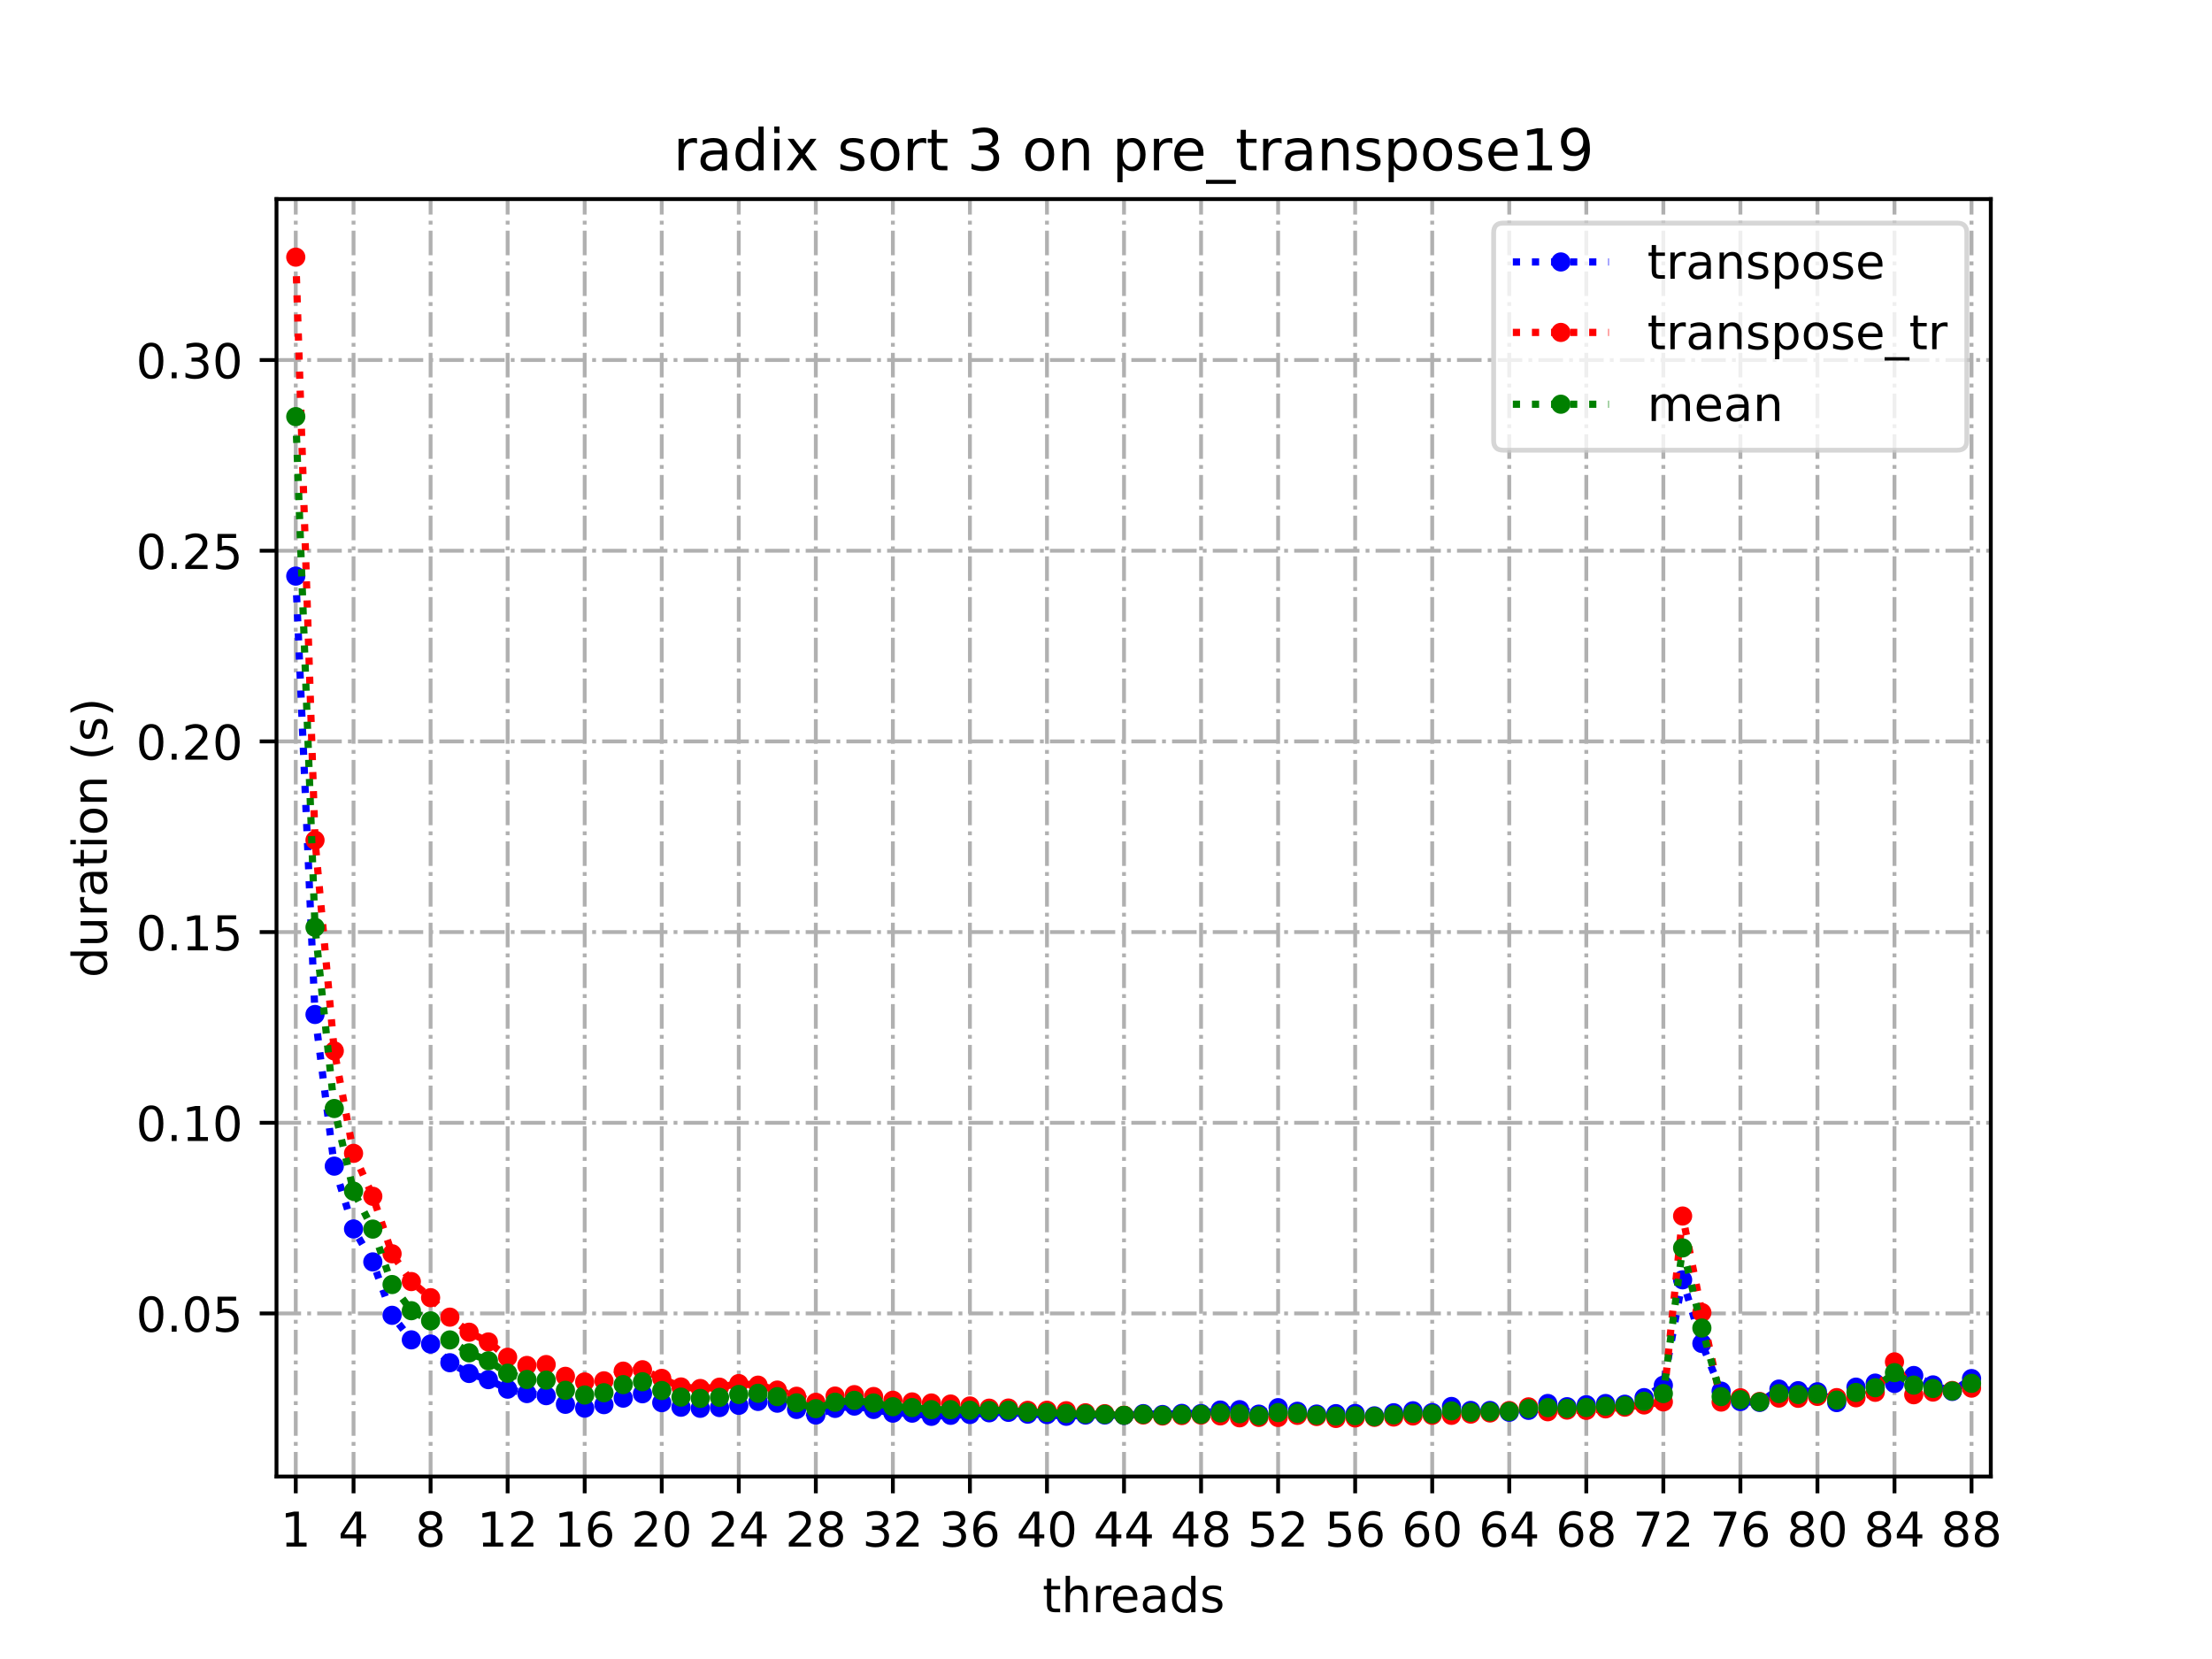 <?xml version="1.0" encoding="utf-8" standalone="no"?>
<!DOCTYPE svg PUBLIC "-//W3C//DTD SVG 1.1//EN"
  "http://www.w3.org/Graphics/SVG/1.1/DTD/svg11.dtd">
<!-- Created with matplotlib (https://matplotlib.org/) -->
<svg height="345.6pt" version="1.1" viewBox="0 0 460.8 345.6" width="460.8pt" xmlns="http://www.w3.org/2000/svg" xmlns:xlink="http://www.w3.org/1999/xlink">
 <defs>
  <style type="text/css">*{stroke-linecap:butt;stroke-linejoin:round;}</style>
 </defs>
 <g id="figure_1">
  <g id="patch_1">
   <path d="M 0 345.6 
L 460.8 345.6 
L 460.8 0 
L 0 0 
z
" style="fill:#ffffff;"/>
  </g>
  <g id="axes_1">
   <g id="patch_2">
    <path d="M 57.6 307.584 
L 414.72 307.584 
L 414.72 41.472 
L 57.6 41.472 
z
" style="fill:#ffffff;"/>
   </g>
   <g id="matplotlib.axis_1">
    <g id="xtick_1">
     <g id="line2d_1">
      <path clip-path="url(#p8ca2de89b2)" d="M 61.613 307.584 
L 61.613 41.472 
" style="fill:none;stroke:#b0b0b0;stroke-dasharray:5.12,1.28,0.8,1.28;stroke-dashoffset:0;stroke-width:0.8;"/>
     </g>
     <g id="line2d_2">
      <defs>
       <path d="M 0 0 
L 0 3.5 
" id="m6ddfac03e1" style="stroke:#000000;stroke-width:0.8;"/>
      </defs>
      <g>
       <use style="stroke:#000000;stroke-width:0.8;" x="61.613" xlink:href="#m6ddfac03e1" y="307.584"/>
      </g>
     </g>
     <g id="text_1">
      <!-- 1 -->
      <g transform="translate(58.431 322.182)scale(0.1 -0.1)">
       <defs>
        <path d="M 12.406 8.297 
L 28.516 8.297 
L 28.516 63.922 
L 10.984 60.406 
L 10.984 69.391 
L 28.422 72.906 
L 38.281 72.906 
L 38.281 8.297 
L 54.391 8.297 
L 54.391 0 
L 12.406 0 
z
" id="DejaVuSans-49"/>
       </defs>
       <use xlink:href="#DejaVuSans-49"/>
      </g>
     </g>
    </g>
    <g id="xtick_2">
     <g id="line2d_3">
      <path clip-path="url(#p8ca2de89b2)" d="M 73.65 307.584 
L 73.65 41.472 
" style="fill:none;stroke:#b0b0b0;stroke-dasharray:5.12,1.28,0.8,1.28;stroke-dashoffset:0;stroke-width:0.8;"/>
     </g>
     <g id="line2d_4">
      <g>
       <use style="stroke:#000000;stroke-width:0.8;" x="73.65" xlink:href="#m6ddfac03e1" y="307.584"/>
      </g>
     </g>
     <g id="text_2">
      <!-- 4 -->
      <g transform="translate(70.469 322.182)scale(0.1 -0.1)">
       <defs>
        <path d="M 37.797 64.312 
L 12.891 25.391 
L 37.797 25.391 
z
M 35.203 72.906 
L 47.609 72.906 
L 47.609 25.391 
L 58.016 25.391 
L 58.016 17.188 
L 47.609 17.188 
L 47.609 0 
L 37.797 0 
L 37.797 17.188 
L 4.891 17.188 
L 4.891 26.703 
z
" id="DejaVuSans-52"/>
       </defs>
       <use xlink:href="#DejaVuSans-52"/>
      </g>
     </g>
    </g>
    <g id="xtick_3">
     <g id="line2d_5">
      <path clip-path="url(#p8ca2de89b2)" d="M 89.701 307.584 
L 89.701 41.472 
" style="fill:none;stroke:#b0b0b0;stroke-dasharray:5.12,1.28,0.8,1.28;stroke-dashoffset:0;stroke-width:0.8;"/>
     </g>
     <g id="line2d_6">
      <g>
       <use style="stroke:#000000;stroke-width:0.8;" x="89.701" xlink:href="#m6ddfac03e1" y="307.584"/>
      </g>
     </g>
     <g id="text_3">
      <!-- 8 -->
      <g transform="translate(86.519 322.182)scale(0.1 -0.1)">
       <defs>
        <path d="M 31.781 34.625 
Q 24.75 34.625 20.719 30.859 
Q 16.703 27.094 16.703 20.516 
Q 16.703 13.922 20.719 10.156 
Q 24.75 6.391 31.781 6.391 
Q 38.812 6.391 42.859 10.172 
Q 46.922 13.969 46.922 20.516 
Q 46.922 27.094 42.891 30.859 
Q 38.875 34.625 31.781 34.625 
z
M 21.922 38.812 
Q 15.578 40.375 12.031 44.719 
Q 8.5 49.078 8.5 55.328 
Q 8.5 64.062 14.719 69.141 
Q 20.953 74.219 31.781 74.219 
Q 42.672 74.219 48.875 69.141 
Q 55.078 64.062 55.078 55.328 
Q 55.078 49.078 51.531 44.719 
Q 48 40.375 41.703 38.812 
Q 48.828 37.156 52.797 32.312 
Q 56.781 27.484 56.781 20.516 
Q 56.781 9.906 50.312 4.234 
Q 43.844 -1.422 31.781 -1.422 
Q 19.734 -1.422 13.25 4.234 
Q 6.781 9.906 6.781 20.516 
Q 6.781 27.484 10.781 32.312 
Q 14.797 37.156 21.922 38.812 
z
M 18.312 54.391 
Q 18.312 48.734 21.844 45.562 
Q 25.391 42.391 31.781 42.391 
Q 38.141 42.391 41.719 45.562 
Q 45.312 48.734 45.312 54.391 
Q 45.312 60.062 41.719 63.234 
Q 38.141 66.406 31.781 66.406 
Q 25.391 66.406 21.844 63.234 
Q 18.312 60.062 18.312 54.391 
z
" id="DejaVuSans-56"/>
       </defs>
       <use xlink:href="#DejaVuSans-56"/>
      </g>
     </g>
    </g>
    <g id="xtick_4">
     <g id="line2d_7">
      <path clip-path="url(#p8ca2de89b2)" d="M 105.751 307.584 
L 105.751 41.472 
" style="fill:none;stroke:#b0b0b0;stroke-dasharray:5.12,1.28,0.8,1.28;stroke-dashoffset:0;stroke-width:0.8;"/>
     </g>
     <g id="line2d_8">
      <g>
       <use style="stroke:#000000;stroke-width:0.8;" x="105.751" xlink:href="#m6ddfac03e1" y="307.584"/>
      </g>
     </g>
     <g id="text_4">
      <!-- 12 -->
      <g transform="translate(99.389 322.182)scale(0.1 -0.1)">
       <defs>
        <path d="M 19.188 8.297 
L 53.609 8.297 
L 53.609 0 
L 7.328 0 
L 7.328 8.297 
Q 12.938 14.109 22.625 23.891 
Q 32.328 33.688 34.812 36.531 
Q 39.547 41.844 41.422 45.531 
Q 43.312 49.219 43.312 52.781 
Q 43.312 58.594 39.234 62.25 
Q 35.156 65.922 28.609 65.922 
Q 23.969 65.922 18.812 64.312 
Q 13.672 62.703 7.812 59.422 
L 7.812 69.391 
Q 13.766 71.781 18.938 73 
Q 24.125 74.219 28.422 74.219 
Q 39.75 74.219 46.484 68.547 
Q 53.219 62.891 53.219 53.422 
Q 53.219 48.922 51.531 44.891 
Q 49.859 40.875 45.406 35.406 
Q 44.188 33.984 37.641 27.219 
Q 31.109 20.453 19.188 8.297 
z
" id="DejaVuSans-50"/>
       </defs>
       <use xlink:href="#DejaVuSans-49"/>
       <use x="63.623" xlink:href="#DejaVuSans-50"/>
      </g>
     </g>
    </g>
    <g id="xtick_5">
     <g id="line2d_9">
      <path clip-path="url(#p8ca2de89b2)" d="M 121.801 307.584 
L 121.801 41.472 
" style="fill:none;stroke:#b0b0b0;stroke-dasharray:5.12,1.28,0.8,1.28;stroke-dashoffset:0;stroke-width:0.8;"/>
     </g>
     <g id="line2d_10">
      <g>
       <use style="stroke:#000000;stroke-width:0.8;" x="121.801" xlink:href="#m6ddfac03e1" y="307.584"/>
      </g>
     </g>
     <g id="text_5">
      <!-- 16 -->
      <g transform="translate(115.439 322.182)scale(0.1 -0.1)">
       <defs>
        <path d="M 33.016 40.375 
Q 26.375 40.375 22.484 35.828 
Q 18.609 31.297 18.609 23.391 
Q 18.609 15.531 22.484 10.953 
Q 26.375 6.391 33.016 6.391 
Q 39.656 6.391 43.531 10.953 
Q 47.406 15.531 47.406 23.391 
Q 47.406 31.297 43.531 35.828 
Q 39.656 40.375 33.016 40.375 
z
M 52.594 71.297 
L 52.594 62.312 
Q 48.875 64.062 45.094 64.984 
Q 41.312 65.922 37.594 65.922 
Q 27.828 65.922 22.672 59.328 
Q 17.531 52.734 16.797 39.406 
Q 19.672 43.656 24.016 45.922 
Q 28.375 48.188 33.594 48.188 
Q 44.578 48.188 50.953 41.516 
Q 57.328 34.859 57.328 23.391 
Q 57.328 12.156 50.688 5.359 
Q 44.047 -1.422 33.016 -1.422 
Q 20.359 -1.422 13.672 8.266 
Q 6.984 17.969 6.984 36.375 
Q 6.984 53.656 15.188 63.938 
Q 23.391 74.219 37.203 74.219 
Q 40.922 74.219 44.703 73.484 
Q 48.484 72.75 52.594 71.297 
z
" id="DejaVuSans-54"/>
       </defs>
       <use xlink:href="#DejaVuSans-49"/>
       <use x="63.623" xlink:href="#DejaVuSans-54"/>
      </g>
     </g>
    </g>
    <g id="xtick_6">
     <g id="line2d_11">
      <path clip-path="url(#p8ca2de89b2)" d="M 137.852 307.584 
L 137.852 41.472 
" style="fill:none;stroke:#b0b0b0;stroke-dasharray:5.12,1.28,0.8,1.28;stroke-dashoffset:0;stroke-width:0.8;"/>
     </g>
     <g id="line2d_12">
      <g>
       <use style="stroke:#000000;stroke-width:0.8;" x="137.852" xlink:href="#m6ddfac03e1" y="307.584"/>
      </g>
     </g>
     <g id="text_6">
      <!-- 20 -->
      <g transform="translate(131.489 322.182)scale(0.1 -0.1)">
       <defs>
        <path d="M 31.781 66.406 
Q 24.172 66.406 20.328 58.906 
Q 16.5 51.422 16.5 36.375 
Q 16.5 21.391 20.328 13.891 
Q 24.172 6.391 31.781 6.391 
Q 39.453 6.391 43.281 13.891 
Q 47.125 21.391 47.125 36.375 
Q 47.125 51.422 43.281 58.906 
Q 39.453 66.406 31.781 66.406 
z
M 31.781 74.219 
Q 44.047 74.219 50.516 64.516 
Q 56.984 54.828 56.984 36.375 
Q 56.984 17.969 50.516 8.266 
Q 44.047 -1.422 31.781 -1.422 
Q 19.531 -1.422 13.062 8.266 
Q 6.594 17.969 6.594 36.375 
Q 6.594 54.828 13.062 64.516 
Q 19.531 74.219 31.781 74.219 
z
" id="DejaVuSans-48"/>
       </defs>
       <use xlink:href="#DejaVuSans-50"/>
       <use x="63.623" xlink:href="#DejaVuSans-48"/>
      </g>
     </g>
    </g>
    <g id="xtick_7">
     <g id="line2d_13">
      <path clip-path="url(#p8ca2de89b2)" d="M 153.902 307.584 
L 153.902 41.472 
" style="fill:none;stroke:#b0b0b0;stroke-dasharray:5.12,1.28,0.8,1.28;stroke-dashoffset:0;stroke-width:0.8;"/>
     </g>
     <g id="line2d_14">
      <g>
       <use style="stroke:#000000;stroke-width:0.8;" x="153.902" xlink:href="#m6ddfac03e1" y="307.584"/>
      </g>
     </g>
     <g id="text_7">
      <!-- 24 -->
      <g transform="translate(147.54 322.182)scale(0.1 -0.1)">
       <use xlink:href="#DejaVuSans-50"/>
       <use x="63.623" xlink:href="#DejaVuSans-52"/>
      </g>
     </g>
    </g>
    <g id="xtick_8">
     <g id="line2d_15">
      <path clip-path="url(#p8ca2de89b2)" d="M 169.952 307.584 
L 169.952 41.472 
" style="fill:none;stroke:#b0b0b0;stroke-dasharray:5.12,1.28,0.8,1.28;stroke-dashoffset:0;stroke-width:0.8;"/>
     </g>
     <g id="line2d_16">
      <g>
       <use style="stroke:#000000;stroke-width:0.8;" x="169.952" xlink:href="#m6ddfac03e1" y="307.584"/>
      </g>
     </g>
     <g id="text_8">
      <!-- 28 -->
      <g transform="translate(163.59 322.182)scale(0.1 -0.1)">
       <use xlink:href="#DejaVuSans-50"/>
       <use x="63.623" xlink:href="#DejaVuSans-56"/>
      </g>
     </g>
    </g>
    <g id="xtick_9">
     <g id="line2d_17">
      <path clip-path="url(#p8ca2de89b2)" d="M 186.003 307.584 
L 186.003 41.472 
" style="fill:none;stroke:#b0b0b0;stroke-dasharray:5.12,1.28,0.8,1.28;stroke-dashoffset:0;stroke-width:0.8;"/>
     </g>
     <g id="line2d_18">
      <g>
       <use style="stroke:#000000;stroke-width:0.8;" x="186.003" xlink:href="#m6ddfac03e1" y="307.584"/>
      </g>
     </g>
     <g id="text_9">
      <!-- 32 -->
      <g transform="translate(179.64 322.182)scale(0.1 -0.1)">
       <defs>
        <path d="M 40.578 39.312 
Q 47.656 37.797 51.625 33 
Q 55.609 28.219 55.609 21.188 
Q 55.609 10.406 48.188 4.484 
Q 40.766 -1.422 27.094 -1.422 
Q 22.516 -1.422 17.656 -0.516 
Q 12.797 0.391 7.625 2.203 
L 7.625 11.719 
Q 11.719 9.328 16.594 8.109 
Q 21.484 6.891 26.812 6.891 
Q 36.078 6.891 40.938 10.547 
Q 45.797 14.203 45.797 21.188 
Q 45.797 27.641 41.281 31.266 
Q 36.766 34.906 28.719 34.906 
L 20.219 34.906 
L 20.219 43.016 
L 29.109 43.016 
Q 36.375 43.016 40.234 45.922 
Q 44.094 48.828 44.094 54.297 
Q 44.094 59.906 40.109 62.906 
Q 36.141 65.922 28.719 65.922 
Q 24.656 65.922 20.016 65.031 
Q 15.375 64.156 9.812 62.312 
L 9.812 71.094 
Q 15.438 72.656 20.344 73.438 
Q 25.25 74.219 29.594 74.219 
Q 40.828 74.219 47.359 69.109 
Q 53.906 64.016 53.906 55.328 
Q 53.906 49.266 50.438 45.094 
Q 46.969 40.922 40.578 39.312 
z
" id="DejaVuSans-51"/>
       </defs>
       <use xlink:href="#DejaVuSans-51"/>
       <use x="63.623" xlink:href="#DejaVuSans-50"/>
      </g>
     </g>
    </g>
    <g id="xtick_10">
     <g id="line2d_19">
      <path clip-path="url(#p8ca2de89b2)" d="M 202.053 307.584 
L 202.053 41.472 
" style="fill:none;stroke:#b0b0b0;stroke-dasharray:5.12,1.28,0.8,1.28;stroke-dashoffset:0;stroke-width:0.8;"/>
     </g>
     <g id="line2d_20">
      <g>
       <use style="stroke:#000000;stroke-width:0.8;" x="202.053" xlink:href="#m6ddfac03e1" y="307.584"/>
      </g>
     </g>
     <g id="text_10">
      <!-- 36 -->
      <g transform="translate(195.691 322.182)scale(0.1 -0.1)">
       <use xlink:href="#DejaVuSans-51"/>
       <use x="63.623" xlink:href="#DejaVuSans-54"/>
      </g>
     </g>
    </g>
    <g id="xtick_11">
     <g id="line2d_21">
      <path clip-path="url(#p8ca2de89b2)" d="M 218.103 307.584 
L 218.103 41.472 
" style="fill:none;stroke:#b0b0b0;stroke-dasharray:5.12,1.28,0.8,1.28;stroke-dashoffset:0;stroke-width:0.8;"/>
     </g>
     <g id="line2d_22">
      <g>
       <use style="stroke:#000000;stroke-width:0.8;" x="218.103" xlink:href="#m6ddfac03e1" y="307.584"/>
      </g>
     </g>
     <g id="text_11">
      <!-- 40 -->
      <g transform="translate(211.741 322.182)scale(0.1 -0.1)">
       <use xlink:href="#DejaVuSans-52"/>
       <use x="63.623" xlink:href="#DejaVuSans-48"/>
      </g>
     </g>
    </g>
    <g id="xtick_12">
     <g id="line2d_23">
      <path clip-path="url(#p8ca2de89b2)" d="M 234.154 307.584 
L 234.154 41.472 
" style="fill:none;stroke:#b0b0b0;stroke-dasharray:5.12,1.28,0.8,1.28;stroke-dashoffset:0;stroke-width:0.8;"/>
     </g>
     <g id="line2d_24">
      <g>
       <use style="stroke:#000000;stroke-width:0.8;" x="234.154" xlink:href="#m6ddfac03e1" y="307.584"/>
      </g>
     </g>
     <g id="text_12">
      <!-- 44 -->
      <g transform="translate(227.791 322.182)scale(0.1 -0.1)">
       <use xlink:href="#DejaVuSans-52"/>
       <use x="63.623" xlink:href="#DejaVuSans-52"/>
      </g>
     </g>
    </g>
    <g id="xtick_13">
     <g id="line2d_25">
      <path clip-path="url(#p8ca2de89b2)" d="M 250.204 307.584 
L 250.204 41.472 
" style="fill:none;stroke:#b0b0b0;stroke-dasharray:5.12,1.28,0.8,1.28;stroke-dashoffset:0;stroke-width:0.8;"/>
     </g>
     <g id="line2d_26">
      <g>
       <use style="stroke:#000000;stroke-width:0.8;" x="250.204" xlink:href="#m6ddfac03e1" y="307.584"/>
      </g>
     </g>
     <g id="text_13">
      <!-- 48 -->
      <g transform="translate(243.842 322.182)scale(0.1 -0.1)">
       <use xlink:href="#DejaVuSans-52"/>
       <use x="63.623" xlink:href="#DejaVuSans-56"/>
      </g>
     </g>
    </g>
    <g id="xtick_14">
     <g id="line2d_27">
      <path clip-path="url(#p8ca2de89b2)" d="M 266.254 307.584 
L 266.254 41.472 
" style="fill:none;stroke:#b0b0b0;stroke-dasharray:5.12,1.28,0.8,1.28;stroke-dashoffset:0;stroke-width:0.8;"/>
     </g>
     <g id="line2d_28">
      <g>
       <use style="stroke:#000000;stroke-width:0.8;" x="266.254" xlink:href="#m6ddfac03e1" y="307.584"/>
      </g>
     </g>
     <g id="text_14">
      <!-- 52 -->
      <g transform="translate(259.892 322.182)scale(0.1 -0.1)">
       <defs>
        <path d="M 10.797 72.906 
L 49.516 72.906 
L 49.516 64.594 
L 19.828 64.594 
L 19.828 46.734 
Q 21.969 47.469 24.109 47.828 
Q 26.266 48.188 28.422 48.188 
Q 40.625 48.188 47.75 41.5 
Q 54.891 34.812 54.891 23.391 
Q 54.891 11.625 47.562 5.094 
Q 40.234 -1.422 26.906 -1.422 
Q 22.312 -1.422 17.547 -0.641 
Q 12.797 0.141 7.719 1.703 
L 7.719 11.625 
Q 12.109 9.234 16.797 8.062 
Q 21.484 6.891 26.703 6.891 
Q 35.156 6.891 40.078 11.328 
Q 45.016 15.766 45.016 23.391 
Q 45.016 31 40.078 35.438 
Q 35.156 39.891 26.703 39.891 
Q 22.75 39.891 18.812 39.016 
Q 14.891 38.141 10.797 36.281 
z
" id="DejaVuSans-53"/>
       </defs>
       <use xlink:href="#DejaVuSans-53"/>
       <use x="63.623" xlink:href="#DejaVuSans-50"/>
      </g>
     </g>
    </g>
    <g id="xtick_15">
     <g id="line2d_29">
      <path clip-path="url(#p8ca2de89b2)" d="M 282.305 307.584 
L 282.305 41.472 
" style="fill:none;stroke:#b0b0b0;stroke-dasharray:5.12,1.28,0.8,1.28;stroke-dashoffset:0;stroke-width:0.8;"/>
     </g>
     <g id="line2d_30">
      <g>
       <use style="stroke:#000000;stroke-width:0.8;" x="282.305" xlink:href="#m6ddfac03e1" y="307.584"/>
      </g>
     </g>
     <g id="text_15">
      <!-- 56 -->
      <g transform="translate(275.942 322.182)scale(0.1 -0.1)">
       <use xlink:href="#DejaVuSans-53"/>
       <use x="63.623" xlink:href="#DejaVuSans-54"/>
      </g>
     </g>
    </g>
    <g id="xtick_16">
     <g id="line2d_31">
      <path clip-path="url(#p8ca2de89b2)" d="M 298.355 307.584 
L 298.355 41.472 
" style="fill:none;stroke:#b0b0b0;stroke-dasharray:5.12,1.28,0.8,1.28;stroke-dashoffset:0;stroke-width:0.8;"/>
     </g>
     <g id="line2d_32">
      <g>
       <use style="stroke:#000000;stroke-width:0.8;" x="298.355" xlink:href="#m6ddfac03e1" y="307.584"/>
      </g>
     </g>
     <g id="text_16">
      <!-- 60 -->
      <g transform="translate(291.993 322.182)scale(0.1 -0.1)">
       <use xlink:href="#DejaVuSans-54"/>
       <use x="63.623" xlink:href="#DejaVuSans-48"/>
      </g>
     </g>
    </g>
    <g id="xtick_17">
     <g id="line2d_33">
      <path clip-path="url(#p8ca2de89b2)" d="M 314.405 307.584 
L 314.405 41.472 
" style="fill:none;stroke:#b0b0b0;stroke-dasharray:5.12,1.28,0.8,1.28;stroke-dashoffset:0;stroke-width:0.8;"/>
     </g>
     <g id="line2d_34">
      <g>
       <use style="stroke:#000000;stroke-width:0.8;" x="314.405" xlink:href="#m6ddfac03e1" y="307.584"/>
      </g>
     </g>
     <g id="text_17">
      <!-- 64 -->
      <g transform="translate(308.043 322.182)scale(0.1 -0.1)">
       <use xlink:href="#DejaVuSans-54"/>
       <use x="63.623" xlink:href="#DejaVuSans-52"/>
      </g>
     </g>
    </g>
    <g id="xtick_18">
     <g id="line2d_35">
      <path clip-path="url(#p8ca2de89b2)" d="M 330.456 307.584 
L 330.456 41.472 
" style="fill:none;stroke:#b0b0b0;stroke-dasharray:5.12,1.28,0.8,1.28;stroke-dashoffset:0;stroke-width:0.8;"/>
     </g>
     <g id="line2d_36">
      <g>
       <use style="stroke:#000000;stroke-width:0.8;" x="330.456" xlink:href="#m6ddfac03e1" y="307.584"/>
      </g>
     </g>
     <g id="text_18">
      <!-- 68 -->
      <g transform="translate(324.093 322.182)scale(0.1 -0.1)">
       <use xlink:href="#DejaVuSans-54"/>
       <use x="63.623" xlink:href="#DejaVuSans-56"/>
      </g>
     </g>
    </g>
    <g id="xtick_19">
     <g id="line2d_37">
      <path clip-path="url(#p8ca2de89b2)" d="M 346.506 307.584 
L 346.506 41.472 
" style="fill:none;stroke:#b0b0b0;stroke-dasharray:5.12,1.28,0.8,1.28;stroke-dashoffset:0;stroke-width:0.8;"/>
     </g>
     <g id="line2d_38">
      <g>
       <use style="stroke:#000000;stroke-width:0.8;" x="346.506" xlink:href="#m6ddfac03e1" y="307.584"/>
      </g>
     </g>
     <g id="text_19">
      <!-- 72 -->
      <g transform="translate(340.144 322.182)scale(0.1 -0.1)">
       <defs>
        <path d="M 8.203 72.906 
L 55.078 72.906 
L 55.078 68.703 
L 28.609 0 
L 18.312 0 
L 43.219 64.594 
L 8.203 64.594 
z
" id="DejaVuSans-55"/>
       </defs>
       <use xlink:href="#DejaVuSans-55"/>
       <use x="63.623" xlink:href="#DejaVuSans-50"/>
      </g>
     </g>
    </g>
    <g id="xtick_20">
     <g id="line2d_39">
      <path clip-path="url(#p8ca2de89b2)" d="M 362.556 307.584 
L 362.556 41.472 
" style="fill:none;stroke:#b0b0b0;stroke-dasharray:5.12,1.28,0.8,1.28;stroke-dashoffset:0;stroke-width:0.8;"/>
     </g>
     <g id="line2d_40">
      <g>
       <use style="stroke:#000000;stroke-width:0.8;" x="362.556" xlink:href="#m6ddfac03e1" y="307.584"/>
      </g>
     </g>
     <g id="text_20">
      <!-- 76 -->
      <g transform="translate(356.194 322.182)scale(0.1 -0.1)">
       <use xlink:href="#DejaVuSans-55"/>
       <use x="63.623" xlink:href="#DejaVuSans-54"/>
      </g>
     </g>
    </g>
    <g id="xtick_21">
     <g id="line2d_41">
      <path clip-path="url(#p8ca2de89b2)" d="M 378.607 307.584 
L 378.607 41.472 
" style="fill:none;stroke:#b0b0b0;stroke-dasharray:5.12,1.28,0.8,1.28;stroke-dashoffset:0;stroke-width:0.8;"/>
     </g>
     <g id="line2d_42">
      <g>
       <use style="stroke:#000000;stroke-width:0.8;" x="378.607" xlink:href="#m6ddfac03e1" y="307.584"/>
      </g>
     </g>
     <g id="text_21">
      <!-- 80 -->
      <g transform="translate(372.244 322.182)scale(0.1 -0.1)">
       <use xlink:href="#DejaVuSans-56"/>
       <use x="63.623" xlink:href="#DejaVuSans-48"/>
      </g>
     </g>
    </g>
    <g id="xtick_22">
     <g id="line2d_43">
      <path clip-path="url(#p8ca2de89b2)" d="M 394.657 307.584 
L 394.657 41.472 
" style="fill:none;stroke:#b0b0b0;stroke-dasharray:5.12,1.28,0.8,1.28;stroke-dashoffset:0;stroke-width:0.8;"/>
     </g>
     <g id="line2d_44">
      <g>
       <use style="stroke:#000000;stroke-width:0.8;" x="394.657" xlink:href="#m6ddfac03e1" y="307.584"/>
      </g>
     </g>
     <g id="text_22">
      <!-- 84 -->
      <g transform="translate(388.295 322.182)scale(0.1 -0.1)">
       <use xlink:href="#DejaVuSans-56"/>
       <use x="63.623" xlink:href="#DejaVuSans-52"/>
      </g>
     </g>
    </g>
    <g id="xtick_23">
     <g id="line2d_45">
      <path clip-path="url(#p8ca2de89b2)" d="M 410.707 307.584 
L 410.707 41.472 
" style="fill:none;stroke:#b0b0b0;stroke-dasharray:5.12,1.28,0.8,1.28;stroke-dashoffset:0;stroke-width:0.8;"/>
     </g>
     <g id="line2d_46">
      <g>
       <use style="stroke:#000000;stroke-width:0.8;" x="410.707" xlink:href="#m6ddfac03e1" y="307.584"/>
      </g>
     </g>
     <g id="text_23">
      <!-- 88 -->
      <g transform="translate(404.345 322.182)scale(0.1 -0.1)">
       <use xlink:href="#DejaVuSans-56"/>
       <use x="63.623" xlink:href="#DejaVuSans-56"/>
      </g>
     </g>
    </g>
    <g id="text_24">
     <!-- threads -->
     <g transform="translate(217.169 335.861)scale(0.1 -0.1)">
      <defs>
       <path d="M 18.312 70.219 
L 18.312 54.688 
L 36.812 54.688 
L 36.812 47.703 
L 18.312 47.703 
L 18.312 18.016 
Q 18.312 11.328 20.141 9.422 
Q 21.969 7.516 27.594 7.516 
L 36.812 7.516 
L 36.812 0 
L 27.594 0 
Q 17.188 0 13.234 3.875 
Q 9.281 7.766 9.281 18.016 
L 9.281 47.703 
L 2.688 47.703 
L 2.688 54.688 
L 9.281 54.688 
L 9.281 70.219 
z
" id="DejaVuSans-116"/>
       <path d="M 54.891 33.016 
L 54.891 0 
L 45.906 0 
L 45.906 32.719 
Q 45.906 40.484 42.875 44.328 
Q 39.844 48.188 33.797 48.188 
Q 26.516 48.188 22.312 43.547 
Q 18.109 38.922 18.109 30.906 
L 18.109 0 
L 9.078 0 
L 9.078 75.984 
L 18.109 75.984 
L 18.109 46.188 
Q 21.344 51.125 25.703 53.562 
Q 30.078 56 35.797 56 
Q 45.219 56 50.047 50.172 
Q 54.891 44.344 54.891 33.016 
z
" id="DejaVuSans-104"/>
       <path d="M 41.109 46.297 
Q 39.594 47.172 37.812 47.578 
Q 36.031 48 33.891 48 
Q 26.266 48 22.188 43.047 
Q 18.109 38.094 18.109 28.812 
L 18.109 0 
L 9.078 0 
L 9.078 54.688 
L 18.109 54.688 
L 18.109 46.188 
Q 20.953 51.172 25.484 53.578 
Q 30.031 56 36.531 56 
Q 37.453 56 38.578 55.875 
Q 39.703 55.766 41.062 55.516 
z
" id="DejaVuSans-114"/>
       <path d="M 56.203 29.594 
L 56.203 25.203 
L 14.891 25.203 
Q 15.484 15.922 20.484 11.062 
Q 25.484 6.203 34.422 6.203 
Q 39.594 6.203 44.453 7.469 
Q 49.312 8.734 54.109 11.281 
L 54.109 2.781 
Q 49.266 0.734 44.188 -0.344 
Q 39.109 -1.422 33.891 -1.422 
Q 20.797 -1.422 13.156 6.188 
Q 5.516 13.812 5.516 26.812 
Q 5.516 40.234 12.766 48.109 
Q 20.016 56 32.328 56 
Q 43.359 56 49.781 48.891 
Q 56.203 41.797 56.203 29.594 
z
M 47.219 32.234 
Q 47.125 39.594 43.094 43.984 
Q 39.062 48.391 32.422 48.391 
Q 24.906 48.391 20.391 44.141 
Q 15.875 39.891 15.188 32.172 
z
" id="DejaVuSans-101"/>
       <path d="M 34.281 27.484 
Q 23.391 27.484 19.188 25 
Q 14.984 22.516 14.984 16.5 
Q 14.984 11.719 18.141 8.906 
Q 21.297 6.109 26.703 6.109 
Q 34.188 6.109 38.703 11.406 
Q 43.219 16.703 43.219 25.484 
L 43.219 27.484 
z
M 52.203 31.203 
L 52.203 0 
L 43.219 0 
L 43.219 8.297 
Q 40.141 3.328 35.547 0.953 
Q 30.953 -1.422 24.312 -1.422 
Q 15.922 -1.422 10.953 3.297 
Q 6 8.016 6 15.922 
Q 6 25.141 12.172 29.828 
Q 18.359 34.516 30.609 34.516 
L 43.219 34.516 
L 43.219 35.406 
Q 43.219 41.609 39.141 45 
Q 35.062 48.391 27.688 48.391 
Q 23 48.391 18.547 47.266 
Q 14.109 46.141 10.016 43.891 
L 10.016 52.203 
Q 14.938 54.109 19.578 55.047 
Q 24.219 56 28.609 56 
Q 40.484 56 46.344 49.844 
Q 52.203 43.703 52.203 31.203 
z
" id="DejaVuSans-97"/>
       <path d="M 45.406 46.391 
L 45.406 75.984 
L 54.391 75.984 
L 54.391 0 
L 45.406 0 
L 45.406 8.203 
Q 42.578 3.328 38.25 0.953 
Q 33.938 -1.422 27.875 -1.422 
Q 17.969 -1.422 11.734 6.484 
Q 5.516 14.406 5.516 27.297 
Q 5.516 40.188 11.734 48.094 
Q 17.969 56 27.875 56 
Q 33.938 56 38.25 53.625 
Q 42.578 51.266 45.406 46.391 
z
M 14.797 27.297 
Q 14.797 17.391 18.875 11.75 
Q 22.953 6.109 30.078 6.109 
Q 37.203 6.109 41.297 11.75 
Q 45.406 17.391 45.406 27.297 
Q 45.406 37.203 41.297 42.844 
Q 37.203 48.484 30.078 48.484 
Q 22.953 48.484 18.875 42.844 
Q 14.797 37.203 14.797 27.297 
z
" id="DejaVuSans-100"/>
       <path d="M 44.281 53.078 
L 44.281 44.578 
Q 40.484 46.531 36.375 47.5 
Q 32.281 48.484 27.875 48.484 
Q 21.188 48.484 17.844 46.438 
Q 14.5 44.391 14.5 40.281 
Q 14.5 37.156 16.891 35.375 
Q 19.281 33.594 26.516 31.984 
L 29.594 31.297 
Q 39.156 29.25 43.188 25.516 
Q 47.219 21.781 47.219 15.094 
Q 47.219 7.469 41.188 3.016 
Q 35.156 -1.422 24.609 -1.422 
Q 20.219 -1.422 15.453 -0.562 
Q 10.688 0.297 5.422 2 
L 5.422 11.281 
Q 10.406 8.688 15.234 7.391 
Q 20.062 6.109 24.812 6.109 
Q 31.156 6.109 34.562 8.281 
Q 37.984 10.453 37.984 14.406 
Q 37.984 18.062 35.516 20.016 
Q 33.062 21.969 24.703 23.781 
L 21.578 24.516 
Q 13.234 26.266 9.516 29.906 
Q 5.812 33.547 5.812 39.891 
Q 5.812 47.609 11.281 51.797 
Q 16.75 56 26.812 56 
Q 31.781 56 36.172 55.266 
Q 40.578 54.547 44.281 53.078 
z
" id="DejaVuSans-115"/>
      </defs>
      <use xlink:href="#DejaVuSans-116"/>
      <use x="39.209" xlink:href="#DejaVuSans-104"/>
      <use x="102.588" xlink:href="#DejaVuSans-114"/>
      <use x="141.451" xlink:href="#DejaVuSans-101"/>
      <use x="202.975" xlink:href="#DejaVuSans-97"/>
      <use x="264.254" xlink:href="#DejaVuSans-100"/>
      <use x="327.73" xlink:href="#DejaVuSans-115"/>
     </g>
    </g>
   </g>
   <g id="matplotlib.axis_2">
    <g id="ytick_1">
     <g id="line2d_47">
      <path clip-path="url(#p8ca2de89b2)" d="M 57.6 273.616 
L 414.72 273.616 
" style="fill:none;stroke:#b0b0b0;stroke-dasharray:5.12,1.28,0.8,1.28;stroke-dashoffset:0;stroke-width:0.8;"/>
     </g>
     <g id="line2d_48">
      <defs>
       <path d="M 0 0 
L -3.5 0 
" id="maeabe3af12" style="stroke:#000000;stroke-width:0.8;"/>
      </defs>
      <g>
       <use style="stroke:#000000;stroke-width:0.8;" x="57.6" xlink:href="#maeabe3af12" y="273.616"/>
      </g>
     </g>
     <g id="text_25">
      <!-- 0.05 -->
      <g transform="translate(28.334 277.415)scale(0.1 -0.1)">
       <defs>
        <path d="M 10.688 12.406 
L 21 12.406 
L 21 0 
L 10.688 0 
z
" id="DejaVuSans-46"/>
       </defs>
       <use xlink:href="#DejaVuSans-48"/>
       <use x="63.623" xlink:href="#DejaVuSans-46"/>
       <use x="95.41" xlink:href="#DejaVuSans-48"/>
       <use x="159.033" xlink:href="#DejaVuSans-53"/>
      </g>
     </g>
    </g>
    <g id="ytick_2">
     <g id="line2d_49">
      <path clip-path="url(#p8ca2de89b2)" d="M 57.6 233.893 
L 414.72 233.893 
" style="fill:none;stroke:#b0b0b0;stroke-dasharray:5.12,1.28,0.8,1.28;stroke-dashoffset:0;stroke-width:0.8;"/>
     </g>
     <g id="line2d_50">
      <g>
       <use style="stroke:#000000;stroke-width:0.8;" x="57.6" xlink:href="#maeabe3af12" y="233.893"/>
      </g>
     </g>
     <g id="text_26">
      <!-- 0.10 -->
      <g transform="translate(28.334 237.692)scale(0.1 -0.1)">
       <use xlink:href="#DejaVuSans-48"/>
       <use x="63.623" xlink:href="#DejaVuSans-46"/>
       <use x="95.41" xlink:href="#DejaVuSans-49"/>
       <use x="159.033" xlink:href="#DejaVuSans-48"/>
      </g>
     </g>
    </g>
    <g id="ytick_3">
     <g id="line2d_51">
      <path clip-path="url(#p8ca2de89b2)" d="M 57.6 194.17 
L 414.72 194.17 
" style="fill:none;stroke:#b0b0b0;stroke-dasharray:5.12,1.28,0.8,1.28;stroke-dashoffset:0;stroke-width:0.8;"/>
     </g>
     <g id="line2d_52">
      <g>
       <use style="stroke:#000000;stroke-width:0.8;" x="57.6" xlink:href="#maeabe3af12" y="194.17"/>
      </g>
     </g>
     <g id="text_27">
      <!-- 0.15 -->
      <g transform="translate(28.334 197.97)scale(0.1 -0.1)">
       <use xlink:href="#DejaVuSans-48"/>
       <use x="63.623" xlink:href="#DejaVuSans-46"/>
       <use x="95.41" xlink:href="#DejaVuSans-49"/>
       <use x="159.033" xlink:href="#DejaVuSans-53"/>
      </g>
     </g>
    </g>
    <g id="ytick_4">
     <g id="line2d_53">
      <path clip-path="url(#p8ca2de89b2)" d="M 57.6 154.448 
L 414.72 154.448 
" style="fill:none;stroke:#b0b0b0;stroke-dasharray:5.12,1.28,0.8,1.28;stroke-dashoffset:0;stroke-width:0.8;"/>
     </g>
     <g id="line2d_54">
      <g>
       <use style="stroke:#000000;stroke-width:0.8;" x="57.6" xlink:href="#maeabe3af12" y="154.448"/>
      </g>
     </g>
     <g id="text_28">
      <!-- 0.20 -->
      <g transform="translate(28.334 158.247)scale(0.1 -0.1)">
       <use xlink:href="#DejaVuSans-48"/>
       <use x="63.623" xlink:href="#DejaVuSans-46"/>
       <use x="95.41" xlink:href="#DejaVuSans-50"/>
       <use x="159.033" xlink:href="#DejaVuSans-48"/>
      </g>
     </g>
    </g>
    <g id="ytick_5">
     <g id="line2d_55">
      <path clip-path="url(#p8ca2de89b2)" d="M 57.6 114.725 
L 414.72 114.725 
" style="fill:none;stroke:#b0b0b0;stroke-dasharray:5.12,1.28,0.8,1.28;stroke-dashoffset:0;stroke-width:0.8;"/>
     </g>
     <g id="line2d_56">
      <g>
       <use style="stroke:#000000;stroke-width:0.8;" x="57.6" xlink:href="#maeabe3af12" y="114.725"/>
      </g>
     </g>
     <g id="text_29">
      <!-- 0.25 -->
      <g transform="translate(28.334 118.524)scale(0.1 -0.1)">
       <use xlink:href="#DejaVuSans-48"/>
       <use x="63.623" xlink:href="#DejaVuSans-46"/>
       <use x="95.41" xlink:href="#DejaVuSans-50"/>
       <use x="159.033" xlink:href="#DejaVuSans-53"/>
      </g>
     </g>
    </g>
    <g id="ytick_6">
     <g id="line2d_57">
      <path clip-path="url(#p8ca2de89b2)" d="M 57.6 75.003 
L 414.72 75.003 
" style="fill:none;stroke:#b0b0b0;stroke-dasharray:5.12,1.28,0.8,1.28;stroke-dashoffset:0;stroke-width:0.8;"/>
     </g>
     <g id="line2d_58">
      <g>
       <use style="stroke:#000000;stroke-width:0.8;" x="57.6" xlink:href="#maeabe3af12" y="75.003"/>
      </g>
     </g>
     <g id="text_30">
      <!-- 0.30 -->
      <g transform="translate(28.334 78.802)scale(0.1 -0.1)">
       <use xlink:href="#DejaVuSans-48"/>
       <use x="63.623" xlink:href="#DejaVuSans-46"/>
       <use x="95.41" xlink:href="#DejaVuSans-51"/>
       <use x="159.033" xlink:href="#DejaVuSans-48"/>
      </g>
     </g>
    </g>
    <g id="text_31">
     <!-- duration (s) -->
     <g transform="translate(22.255 203.663)rotate(-90)scale(0.1 -0.1)">
      <defs>
       <path d="M 8.5 21.578 
L 8.5 54.688 
L 17.484 54.688 
L 17.484 21.922 
Q 17.484 14.156 20.5 10.266 
Q 23.531 6.391 29.594 6.391 
Q 36.859 6.391 41.078 11.031 
Q 45.312 15.672 45.312 23.688 
L 45.312 54.688 
L 54.297 54.688 
L 54.297 0 
L 45.312 0 
L 45.312 8.406 
Q 42.047 3.422 37.719 1 
Q 33.406 -1.422 27.688 -1.422 
Q 18.266 -1.422 13.375 4.438 
Q 8.5 10.297 8.5 21.578 
z
M 31.109 56 
z
" id="DejaVuSans-117"/>
       <path d="M 9.422 54.688 
L 18.406 54.688 
L 18.406 0 
L 9.422 0 
z
M 9.422 75.984 
L 18.406 75.984 
L 18.406 64.594 
L 9.422 64.594 
z
" id="DejaVuSans-105"/>
       <path d="M 30.609 48.391 
Q 23.391 48.391 19.188 42.75 
Q 14.984 37.109 14.984 27.297 
Q 14.984 17.484 19.156 11.844 
Q 23.344 6.203 30.609 6.203 
Q 37.797 6.203 41.984 11.859 
Q 46.188 17.531 46.188 27.297 
Q 46.188 37.016 41.984 42.703 
Q 37.797 48.391 30.609 48.391 
z
M 30.609 56 
Q 42.328 56 49.016 48.375 
Q 55.719 40.766 55.719 27.297 
Q 55.719 13.875 49.016 6.219 
Q 42.328 -1.422 30.609 -1.422 
Q 18.844 -1.422 12.172 6.219 
Q 5.516 13.875 5.516 27.297 
Q 5.516 40.766 12.172 48.375 
Q 18.844 56 30.609 56 
z
" id="DejaVuSans-111"/>
       <path d="M 54.891 33.016 
L 54.891 0 
L 45.906 0 
L 45.906 32.719 
Q 45.906 40.484 42.875 44.328 
Q 39.844 48.188 33.797 48.188 
Q 26.516 48.188 22.312 43.547 
Q 18.109 38.922 18.109 30.906 
L 18.109 0 
L 9.078 0 
L 9.078 54.688 
L 18.109 54.688 
L 18.109 46.188 
Q 21.344 51.125 25.703 53.562 
Q 30.078 56 35.797 56 
Q 45.219 56 50.047 50.172 
Q 54.891 44.344 54.891 33.016 
z
" id="DejaVuSans-110"/>
       <path id="DejaVuSans-32"/>
       <path d="M 31 75.875 
Q 24.469 64.656 21.281 53.656 
Q 18.109 42.672 18.109 31.391 
Q 18.109 20.125 21.312 9.062 
Q 24.516 -2 31 -13.188 
L 23.188 -13.188 
Q 15.875 -1.703 12.234 9.375 
Q 8.594 20.453 8.594 31.391 
Q 8.594 42.281 12.203 53.312 
Q 15.828 64.359 23.188 75.875 
z
" id="DejaVuSans-40"/>
       <path d="M 8.016 75.875 
L 15.828 75.875 
Q 23.141 64.359 26.781 53.312 
Q 30.422 42.281 30.422 31.391 
Q 30.422 20.453 26.781 9.375 
Q 23.141 -1.703 15.828 -13.188 
L 8.016 -13.188 
Q 14.5 -2 17.703 9.062 
Q 20.906 20.125 20.906 31.391 
Q 20.906 42.672 17.703 53.656 
Q 14.5 64.656 8.016 75.875 
z
" id="DejaVuSans-41"/>
      </defs>
      <use xlink:href="#DejaVuSans-100"/>
      <use x="63.477" xlink:href="#DejaVuSans-117"/>
      <use x="126.855" xlink:href="#DejaVuSans-114"/>
      <use x="167.969" xlink:href="#DejaVuSans-97"/>
      <use x="229.248" xlink:href="#DejaVuSans-116"/>
      <use x="268.457" xlink:href="#DejaVuSans-105"/>
      <use x="296.24" xlink:href="#DejaVuSans-111"/>
      <use x="357.422" xlink:href="#DejaVuSans-110"/>
      <use x="420.801" xlink:href="#DejaVuSans-32"/>
      <use x="452.588" xlink:href="#DejaVuSans-40"/>
      <use x="491.602" xlink:href="#DejaVuSans-115"/>
      <use x="543.701" xlink:href="#DejaVuSans-41"/>
     </g>
    </g>
   </g>
   <g id="line2d_59">
    <path clip-path="url(#p8ca2de89b2)" d="M 61.613 120.014 
L 65.625 211.336 
L 69.638 242.929 
L 73.65 256.016 
L 77.663 262.878 
L 81.676 274.004 
L 85.688 279.118 
L 89.701 279.991 
L 93.713 283.878 
L 97.726 286.12 
L 101.738 287.404 
L 105.751 289.391 
L 109.764 290.307 
L 113.776 290.744 
L 117.789 292.543 
L 121.801 293.341 
L 125.814 292.611 
L 129.827 291.257 
L 133.839 290.345 
L 137.852 292.2 
L 141.864 293.15 
L 145.877 293.374 
L 149.889 293.219 
L 153.902 292.755 
L 157.915 291.943 
L 161.927 292.309 
L 165.94 293.611 
L 169.952 294.773 
L 173.965 293.395 
L 177.978 292.916 
L 181.99 293.616 
L 186.003 294.386 
L 190.015 294.386 
L 194.028 295.051 
L 198.04 294.838 
L 202.053 294.666 
L 206.066 294.313 
L 210.078 294.217 
L 214.091 294.596 
L 218.103 294.687 
L 222.116 295.035 
L 226.129 294.78 
L 230.141 294.769 
L 234.154 294.865 
L 238.166 294.483 
L 242.179 294.667 
L 246.191 294.432 
L 250.204 294.469 
L 254.217 293.737 
L 258.229 293.661 
L 262.242 294.591 
L 266.254 293.241 
L 270.267 293.996 
L 274.28 294.575 
L 278.292 294.489 
L 282.305 294.451 
L 286.317 294.949 
L 290.33 294.303 
L 294.342 293.891 
L 298.355 294.267 
L 302.368 292.994 
L 306.38 293.821 
L 310.393 293.826 
L 314.405 294.199 
L 318.418 293.802 
L 322.431 292.372 
L 326.443 293.045 
L 330.456 292.626 
L 334.468 292.383 
L 338.481 292.53 
L 342.493 291.151 
L 346.506 288.577 
L 350.519 266.609 
L 354.531 279.869 
L 358.544 289.798 
L 362.556 291.974 
L 366.569 292.149 
L 370.582 289.372 
L 374.594 289.706 
L 378.607 289.935 
L 382.619 292.184 
L 386.632 288.967 
L 390.644 288.128 
L 394.657 288.194 
L 398.67 286.544 
L 402.682 288.502 
L 406.695 289.863 
L 410.707 287.181 
" style="fill:none;stroke:#0000ff;stroke-dasharray:1.5,2.475;stroke-dashoffset:0;stroke-width:1.5;"/>
    <defs>
     <path d="M 0 1.5 
C 0.398 1.5 0.779 1.342 1.061 1.061 
C 1.342 0.779 1.5 0.398 1.5 0 
C 1.5 -0.398 1.342 -0.779 1.061 -1.061 
C 0.779 -1.342 0.398 -1.5 0 -1.5 
C -0.398 -1.5 -0.779 -1.342 -1.061 -1.061 
C -1.342 -0.779 -1.5 -0.398 -1.5 0 
C -1.5 0.398 -1.342 0.779 -1.061 1.061 
C -0.779 1.342 -0.398 1.5 0 1.5 
z
" id="me483ebc328" style="stroke:#0000ff;"/>
    </defs>
    <g clip-path="url(#p8ca2de89b2)">
     <use style="fill:#0000ff;stroke:#0000ff;" x="61.613" xlink:href="#me483ebc328" y="120.014"/>
     <use style="fill:#0000ff;stroke:#0000ff;" x="65.625" xlink:href="#me483ebc328" y="211.336"/>
     <use style="fill:#0000ff;stroke:#0000ff;" x="69.638" xlink:href="#me483ebc328" y="242.929"/>
     <use style="fill:#0000ff;stroke:#0000ff;" x="73.65" xlink:href="#me483ebc328" y="256.016"/>
     <use style="fill:#0000ff;stroke:#0000ff;" x="77.663" xlink:href="#me483ebc328" y="262.878"/>
     <use style="fill:#0000ff;stroke:#0000ff;" x="81.676" xlink:href="#me483ebc328" y="274.004"/>
     <use style="fill:#0000ff;stroke:#0000ff;" x="85.688" xlink:href="#me483ebc328" y="279.118"/>
     <use style="fill:#0000ff;stroke:#0000ff;" x="89.701" xlink:href="#me483ebc328" y="279.991"/>
     <use style="fill:#0000ff;stroke:#0000ff;" x="93.713" xlink:href="#me483ebc328" y="283.878"/>
     <use style="fill:#0000ff;stroke:#0000ff;" x="97.726" xlink:href="#me483ebc328" y="286.12"/>
     <use style="fill:#0000ff;stroke:#0000ff;" x="101.738" xlink:href="#me483ebc328" y="287.404"/>
     <use style="fill:#0000ff;stroke:#0000ff;" x="105.751" xlink:href="#me483ebc328" y="289.391"/>
     <use style="fill:#0000ff;stroke:#0000ff;" x="109.764" xlink:href="#me483ebc328" y="290.307"/>
     <use style="fill:#0000ff;stroke:#0000ff;" x="113.776" xlink:href="#me483ebc328" y="290.744"/>
     <use style="fill:#0000ff;stroke:#0000ff;" x="117.789" xlink:href="#me483ebc328" y="292.543"/>
     <use style="fill:#0000ff;stroke:#0000ff;" x="121.801" xlink:href="#me483ebc328" y="293.341"/>
     <use style="fill:#0000ff;stroke:#0000ff;" x="125.814" xlink:href="#me483ebc328" y="292.611"/>
     <use style="fill:#0000ff;stroke:#0000ff;" x="129.827" xlink:href="#me483ebc328" y="291.257"/>
     <use style="fill:#0000ff;stroke:#0000ff;" x="133.839" xlink:href="#me483ebc328" y="290.345"/>
     <use style="fill:#0000ff;stroke:#0000ff;" x="137.852" xlink:href="#me483ebc328" y="292.2"/>
     <use style="fill:#0000ff;stroke:#0000ff;" x="141.864" xlink:href="#me483ebc328" y="293.15"/>
     <use style="fill:#0000ff;stroke:#0000ff;" x="145.877" xlink:href="#me483ebc328" y="293.374"/>
     <use style="fill:#0000ff;stroke:#0000ff;" x="149.889" xlink:href="#me483ebc328" y="293.219"/>
     <use style="fill:#0000ff;stroke:#0000ff;" x="153.902" xlink:href="#me483ebc328" y="292.755"/>
     <use style="fill:#0000ff;stroke:#0000ff;" x="157.915" xlink:href="#me483ebc328" y="291.943"/>
     <use style="fill:#0000ff;stroke:#0000ff;" x="161.927" xlink:href="#me483ebc328" y="292.309"/>
     <use style="fill:#0000ff;stroke:#0000ff;" x="165.94" xlink:href="#me483ebc328" y="293.611"/>
     <use style="fill:#0000ff;stroke:#0000ff;" x="169.952" xlink:href="#me483ebc328" y="294.773"/>
     <use style="fill:#0000ff;stroke:#0000ff;" x="173.965" xlink:href="#me483ebc328" y="293.395"/>
     <use style="fill:#0000ff;stroke:#0000ff;" x="177.978" xlink:href="#me483ebc328" y="292.916"/>
     <use style="fill:#0000ff;stroke:#0000ff;" x="181.99" xlink:href="#me483ebc328" y="293.616"/>
     <use style="fill:#0000ff;stroke:#0000ff;" x="186.003" xlink:href="#me483ebc328" y="294.386"/>
     <use style="fill:#0000ff;stroke:#0000ff;" x="190.015" xlink:href="#me483ebc328" y="294.386"/>
     <use style="fill:#0000ff;stroke:#0000ff;" x="194.028" xlink:href="#me483ebc328" y="295.051"/>
     <use style="fill:#0000ff;stroke:#0000ff;" x="198.04" xlink:href="#me483ebc328" y="294.838"/>
     <use style="fill:#0000ff;stroke:#0000ff;" x="202.053" xlink:href="#me483ebc328" y="294.666"/>
     <use style="fill:#0000ff;stroke:#0000ff;" x="206.066" xlink:href="#me483ebc328" y="294.313"/>
     <use style="fill:#0000ff;stroke:#0000ff;" x="210.078" xlink:href="#me483ebc328" y="294.217"/>
     <use style="fill:#0000ff;stroke:#0000ff;" x="214.091" xlink:href="#me483ebc328" y="294.596"/>
     <use style="fill:#0000ff;stroke:#0000ff;" x="218.103" xlink:href="#me483ebc328" y="294.687"/>
     <use style="fill:#0000ff;stroke:#0000ff;" x="222.116" xlink:href="#me483ebc328" y="295.035"/>
     <use style="fill:#0000ff;stroke:#0000ff;" x="226.129" xlink:href="#me483ebc328" y="294.78"/>
     <use style="fill:#0000ff;stroke:#0000ff;" x="230.141" xlink:href="#me483ebc328" y="294.769"/>
     <use style="fill:#0000ff;stroke:#0000ff;" x="234.154" xlink:href="#me483ebc328" y="294.865"/>
     <use style="fill:#0000ff;stroke:#0000ff;" x="238.166" xlink:href="#me483ebc328" y="294.483"/>
     <use style="fill:#0000ff;stroke:#0000ff;" x="242.179" xlink:href="#me483ebc328" y="294.667"/>
     <use style="fill:#0000ff;stroke:#0000ff;" x="246.191" xlink:href="#me483ebc328" y="294.432"/>
     <use style="fill:#0000ff;stroke:#0000ff;" x="250.204" xlink:href="#me483ebc328" y="294.469"/>
     <use style="fill:#0000ff;stroke:#0000ff;" x="254.217" xlink:href="#me483ebc328" y="293.737"/>
     <use style="fill:#0000ff;stroke:#0000ff;" x="258.229" xlink:href="#me483ebc328" y="293.661"/>
     <use style="fill:#0000ff;stroke:#0000ff;" x="262.242" xlink:href="#me483ebc328" y="294.591"/>
     <use style="fill:#0000ff;stroke:#0000ff;" x="266.254" xlink:href="#me483ebc328" y="293.241"/>
     <use style="fill:#0000ff;stroke:#0000ff;" x="270.267" xlink:href="#me483ebc328" y="293.996"/>
     <use style="fill:#0000ff;stroke:#0000ff;" x="274.28" xlink:href="#me483ebc328" y="294.575"/>
     <use style="fill:#0000ff;stroke:#0000ff;" x="278.292" xlink:href="#me483ebc328" y="294.489"/>
     <use style="fill:#0000ff;stroke:#0000ff;" x="282.305" xlink:href="#me483ebc328" y="294.451"/>
     <use style="fill:#0000ff;stroke:#0000ff;" x="286.317" xlink:href="#me483ebc328" y="294.949"/>
     <use style="fill:#0000ff;stroke:#0000ff;" x="290.33" xlink:href="#me483ebc328" y="294.303"/>
     <use style="fill:#0000ff;stroke:#0000ff;" x="294.342" xlink:href="#me483ebc328" y="293.891"/>
     <use style="fill:#0000ff;stroke:#0000ff;" x="298.355" xlink:href="#me483ebc328" y="294.267"/>
     <use style="fill:#0000ff;stroke:#0000ff;" x="302.368" xlink:href="#me483ebc328" y="292.994"/>
     <use style="fill:#0000ff;stroke:#0000ff;" x="306.38" xlink:href="#me483ebc328" y="293.821"/>
     <use style="fill:#0000ff;stroke:#0000ff;" x="310.393" xlink:href="#me483ebc328" y="293.826"/>
     <use style="fill:#0000ff;stroke:#0000ff;" x="314.405" xlink:href="#me483ebc328" y="294.199"/>
     <use style="fill:#0000ff;stroke:#0000ff;" x="318.418" xlink:href="#me483ebc328" y="293.802"/>
     <use style="fill:#0000ff;stroke:#0000ff;" x="322.431" xlink:href="#me483ebc328" y="292.372"/>
     <use style="fill:#0000ff;stroke:#0000ff;" x="326.443" xlink:href="#me483ebc328" y="293.045"/>
     <use style="fill:#0000ff;stroke:#0000ff;" x="330.456" xlink:href="#me483ebc328" y="292.626"/>
     <use style="fill:#0000ff;stroke:#0000ff;" x="334.468" xlink:href="#me483ebc328" y="292.383"/>
     <use style="fill:#0000ff;stroke:#0000ff;" x="338.481" xlink:href="#me483ebc328" y="292.53"/>
     <use style="fill:#0000ff;stroke:#0000ff;" x="342.493" xlink:href="#me483ebc328" y="291.151"/>
     <use style="fill:#0000ff;stroke:#0000ff;" x="346.506" xlink:href="#me483ebc328" y="288.577"/>
     <use style="fill:#0000ff;stroke:#0000ff;" x="350.519" xlink:href="#me483ebc328" y="266.609"/>
     <use style="fill:#0000ff;stroke:#0000ff;" x="354.531" xlink:href="#me483ebc328" y="279.869"/>
     <use style="fill:#0000ff;stroke:#0000ff;" x="358.544" xlink:href="#me483ebc328" y="289.798"/>
     <use style="fill:#0000ff;stroke:#0000ff;" x="362.556" xlink:href="#me483ebc328" y="291.974"/>
     <use style="fill:#0000ff;stroke:#0000ff;" x="366.569" xlink:href="#me483ebc328" y="292.149"/>
     <use style="fill:#0000ff;stroke:#0000ff;" x="370.582" xlink:href="#me483ebc328" y="289.372"/>
     <use style="fill:#0000ff;stroke:#0000ff;" x="374.594" xlink:href="#me483ebc328" y="289.706"/>
     <use style="fill:#0000ff;stroke:#0000ff;" x="378.607" xlink:href="#me483ebc328" y="289.935"/>
     <use style="fill:#0000ff;stroke:#0000ff;" x="382.619" xlink:href="#me483ebc328" y="292.184"/>
     <use style="fill:#0000ff;stroke:#0000ff;" x="386.632" xlink:href="#me483ebc328" y="288.967"/>
     <use style="fill:#0000ff;stroke:#0000ff;" x="390.644" xlink:href="#me483ebc328" y="288.128"/>
     <use style="fill:#0000ff;stroke:#0000ff;" x="394.657" xlink:href="#me483ebc328" y="288.194"/>
     <use style="fill:#0000ff;stroke:#0000ff;" x="398.67" xlink:href="#me483ebc328" y="286.544"/>
     <use style="fill:#0000ff;stroke:#0000ff;" x="402.682" xlink:href="#me483ebc328" y="288.502"/>
     <use style="fill:#0000ff;stroke:#0000ff;" x="406.695" xlink:href="#me483ebc328" y="289.863"/>
     <use style="fill:#0000ff;stroke:#0000ff;" x="410.707" xlink:href="#me483ebc328" y="287.181"/>
    </g>
   </g>
   <g id="line2d_60">
    <path clip-path="url(#p8ca2de89b2)" d="M 61.613 53.568 
L 65.625 175.023 
L 69.638 218.919 
L 73.65 240.265 
L 77.663 249.211 
L 81.676 261.185 
L 85.688 266.974 
L 89.701 270.332 
L 93.713 274.386 
L 97.726 277.527 
L 101.738 279.553 
L 105.751 282.743 
L 109.764 284.448 
L 113.776 284.262 
L 117.789 286.715 
L 121.801 287.883 
L 125.814 287.652 
L 129.827 285.633 
L 133.839 285.344 
L 137.852 287.146 
L 141.864 288.932 
L 145.877 289.249 
L 149.889 288.975 
L 153.902 288.227 
L 157.915 288.556 
L 161.927 289.583 
L 165.94 290.869 
L 169.952 292.128 
L 173.965 290.827 
L 177.978 290.53 
L 181.99 290.92 
L 186.003 291.698 
L 190.015 292.047 
L 194.028 292.268 
L 198.04 292.487 
L 202.053 292.892 
L 206.066 293.349 
L 210.078 293.324 
L 214.091 293.8 
L 218.103 293.786 
L 222.116 293.883 
L 226.129 294.312 
L 230.141 294.496 
L 234.154 294.797 
L 238.166 294.766 
L 242.179 294.984 
L 246.191 294.89 
L 250.204 294.785 
L 254.217 294.955 
L 258.229 295.357 
L 262.242 295.268 
L 266.254 295.29 
L 270.267 294.846 
L 274.28 295.084 
L 278.292 295.488 
L 282.305 295.382 
L 286.317 295.26 
L 290.33 295.195 
L 294.342 294.973 
L 298.355 294.831 
L 302.368 294.842 
L 306.38 294.582 
L 310.393 294.348 
L 314.405 293.849 
L 318.418 293.077 
L 322.431 294.091 
L 326.443 293.748 
L 330.456 293.806 
L 334.468 293.491 
L 338.481 293.141 
L 342.493 292.675 
L 346.506 292.042 
L 350.519 253.321 
L 354.531 273.43 
L 358.544 292.078 
L 362.556 291.181 
L 366.569 291.953 
L 370.582 291.248 
L 374.594 291.294 
L 378.607 290.896 
L 382.619 291.149 
L 386.632 291.184 
L 390.644 290.042 
L 394.657 283.705 
L 398.67 290.55 
L 402.682 289.992 
L 406.695 289.666 
L 410.707 289.172 
" style="fill:none;stroke:#ff0000;stroke-dasharray:1.5,2.475;stroke-dashoffset:0;stroke-width:1.5;"/>
    <defs>
     <path d="M 0 1.5 
C 0.398 1.5 0.779 1.342 1.061 1.061 
C 1.342 0.779 1.5 0.398 1.5 0 
C 1.5 -0.398 1.342 -0.779 1.061 -1.061 
C 0.779 -1.342 0.398 -1.5 0 -1.5 
C -0.398 -1.5 -0.779 -1.342 -1.061 -1.061 
C -1.342 -0.779 -1.5 -0.398 -1.5 0 
C -1.5 0.398 -1.342 0.779 -1.061 1.061 
C -0.779 1.342 -0.398 1.5 0 1.5 
z
" id="mb54a871a83" style="stroke:#ff0000;"/>
    </defs>
    <g clip-path="url(#p8ca2de89b2)">
     <use style="fill:#ff0000;stroke:#ff0000;" x="61.613" xlink:href="#mb54a871a83" y="53.568"/>
     <use style="fill:#ff0000;stroke:#ff0000;" x="65.625" xlink:href="#mb54a871a83" y="175.023"/>
     <use style="fill:#ff0000;stroke:#ff0000;" x="69.638" xlink:href="#mb54a871a83" y="218.919"/>
     <use style="fill:#ff0000;stroke:#ff0000;" x="73.65" xlink:href="#mb54a871a83" y="240.265"/>
     <use style="fill:#ff0000;stroke:#ff0000;" x="77.663" xlink:href="#mb54a871a83" y="249.211"/>
     <use style="fill:#ff0000;stroke:#ff0000;" x="81.676" xlink:href="#mb54a871a83" y="261.185"/>
     <use style="fill:#ff0000;stroke:#ff0000;" x="85.688" xlink:href="#mb54a871a83" y="266.974"/>
     <use style="fill:#ff0000;stroke:#ff0000;" x="89.701" xlink:href="#mb54a871a83" y="270.332"/>
     <use style="fill:#ff0000;stroke:#ff0000;" x="93.713" xlink:href="#mb54a871a83" y="274.386"/>
     <use style="fill:#ff0000;stroke:#ff0000;" x="97.726" xlink:href="#mb54a871a83" y="277.527"/>
     <use style="fill:#ff0000;stroke:#ff0000;" x="101.738" xlink:href="#mb54a871a83" y="279.553"/>
     <use style="fill:#ff0000;stroke:#ff0000;" x="105.751" xlink:href="#mb54a871a83" y="282.743"/>
     <use style="fill:#ff0000;stroke:#ff0000;" x="109.764" xlink:href="#mb54a871a83" y="284.448"/>
     <use style="fill:#ff0000;stroke:#ff0000;" x="113.776" xlink:href="#mb54a871a83" y="284.262"/>
     <use style="fill:#ff0000;stroke:#ff0000;" x="117.789" xlink:href="#mb54a871a83" y="286.715"/>
     <use style="fill:#ff0000;stroke:#ff0000;" x="121.801" xlink:href="#mb54a871a83" y="287.883"/>
     <use style="fill:#ff0000;stroke:#ff0000;" x="125.814" xlink:href="#mb54a871a83" y="287.652"/>
     <use style="fill:#ff0000;stroke:#ff0000;" x="129.827" xlink:href="#mb54a871a83" y="285.633"/>
     <use style="fill:#ff0000;stroke:#ff0000;" x="133.839" xlink:href="#mb54a871a83" y="285.344"/>
     <use style="fill:#ff0000;stroke:#ff0000;" x="137.852" xlink:href="#mb54a871a83" y="287.146"/>
     <use style="fill:#ff0000;stroke:#ff0000;" x="141.864" xlink:href="#mb54a871a83" y="288.932"/>
     <use style="fill:#ff0000;stroke:#ff0000;" x="145.877" xlink:href="#mb54a871a83" y="289.249"/>
     <use style="fill:#ff0000;stroke:#ff0000;" x="149.889" xlink:href="#mb54a871a83" y="288.975"/>
     <use style="fill:#ff0000;stroke:#ff0000;" x="153.902" xlink:href="#mb54a871a83" y="288.227"/>
     <use style="fill:#ff0000;stroke:#ff0000;" x="157.915" xlink:href="#mb54a871a83" y="288.556"/>
     <use style="fill:#ff0000;stroke:#ff0000;" x="161.927" xlink:href="#mb54a871a83" y="289.583"/>
     <use style="fill:#ff0000;stroke:#ff0000;" x="165.94" xlink:href="#mb54a871a83" y="290.869"/>
     <use style="fill:#ff0000;stroke:#ff0000;" x="169.952" xlink:href="#mb54a871a83" y="292.128"/>
     <use style="fill:#ff0000;stroke:#ff0000;" x="173.965" xlink:href="#mb54a871a83" y="290.827"/>
     <use style="fill:#ff0000;stroke:#ff0000;" x="177.978" xlink:href="#mb54a871a83" y="290.53"/>
     <use style="fill:#ff0000;stroke:#ff0000;" x="181.99" xlink:href="#mb54a871a83" y="290.92"/>
     <use style="fill:#ff0000;stroke:#ff0000;" x="186.003" xlink:href="#mb54a871a83" y="291.698"/>
     <use style="fill:#ff0000;stroke:#ff0000;" x="190.015" xlink:href="#mb54a871a83" y="292.047"/>
     <use style="fill:#ff0000;stroke:#ff0000;" x="194.028" xlink:href="#mb54a871a83" y="292.268"/>
     <use style="fill:#ff0000;stroke:#ff0000;" x="198.04" xlink:href="#mb54a871a83" y="292.487"/>
     <use style="fill:#ff0000;stroke:#ff0000;" x="202.053" xlink:href="#mb54a871a83" y="292.892"/>
     <use style="fill:#ff0000;stroke:#ff0000;" x="206.066" xlink:href="#mb54a871a83" y="293.349"/>
     <use style="fill:#ff0000;stroke:#ff0000;" x="210.078" xlink:href="#mb54a871a83" y="293.324"/>
     <use style="fill:#ff0000;stroke:#ff0000;" x="214.091" xlink:href="#mb54a871a83" y="293.8"/>
     <use style="fill:#ff0000;stroke:#ff0000;" x="218.103" xlink:href="#mb54a871a83" y="293.786"/>
     <use style="fill:#ff0000;stroke:#ff0000;" x="222.116" xlink:href="#mb54a871a83" y="293.883"/>
     <use style="fill:#ff0000;stroke:#ff0000;" x="226.129" xlink:href="#mb54a871a83" y="294.312"/>
     <use style="fill:#ff0000;stroke:#ff0000;" x="230.141" xlink:href="#mb54a871a83" y="294.496"/>
     <use style="fill:#ff0000;stroke:#ff0000;" x="234.154" xlink:href="#mb54a871a83" y="294.797"/>
     <use style="fill:#ff0000;stroke:#ff0000;" x="238.166" xlink:href="#mb54a871a83" y="294.766"/>
     <use style="fill:#ff0000;stroke:#ff0000;" x="242.179" xlink:href="#mb54a871a83" y="294.984"/>
     <use style="fill:#ff0000;stroke:#ff0000;" x="246.191" xlink:href="#mb54a871a83" y="294.89"/>
     <use style="fill:#ff0000;stroke:#ff0000;" x="250.204" xlink:href="#mb54a871a83" y="294.785"/>
     <use style="fill:#ff0000;stroke:#ff0000;" x="254.217" xlink:href="#mb54a871a83" y="294.955"/>
     <use style="fill:#ff0000;stroke:#ff0000;" x="258.229" xlink:href="#mb54a871a83" y="295.357"/>
     <use style="fill:#ff0000;stroke:#ff0000;" x="262.242" xlink:href="#mb54a871a83" y="295.268"/>
     <use style="fill:#ff0000;stroke:#ff0000;" x="266.254" xlink:href="#mb54a871a83" y="295.29"/>
     <use style="fill:#ff0000;stroke:#ff0000;" x="270.267" xlink:href="#mb54a871a83" y="294.846"/>
     <use style="fill:#ff0000;stroke:#ff0000;" x="274.28" xlink:href="#mb54a871a83" y="295.084"/>
     <use style="fill:#ff0000;stroke:#ff0000;" x="278.292" xlink:href="#mb54a871a83" y="295.488"/>
     <use style="fill:#ff0000;stroke:#ff0000;" x="282.305" xlink:href="#mb54a871a83" y="295.382"/>
     <use style="fill:#ff0000;stroke:#ff0000;" x="286.317" xlink:href="#mb54a871a83" y="295.26"/>
     <use style="fill:#ff0000;stroke:#ff0000;" x="290.33" xlink:href="#mb54a871a83" y="295.195"/>
     <use style="fill:#ff0000;stroke:#ff0000;" x="294.342" xlink:href="#mb54a871a83" y="294.973"/>
     <use style="fill:#ff0000;stroke:#ff0000;" x="298.355" xlink:href="#mb54a871a83" y="294.831"/>
     <use style="fill:#ff0000;stroke:#ff0000;" x="302.368" xlink:href="#mb54a871a83" y="294.842"/>
     <use style="fill:#ff0000;stroke:#ff0000;" x="306.38" xlink:href="#mb54a871a83" y="294.582"/>
     <use style="fill:#ff0000;stroke:#ff0000;" x="310.393" xlink:href="#mb54a871a83" y="294.348"/>
     <use style="fill:#ff0000;stroke:#ff0000;" x="314.405" xlink:href="#mb54a871a83" y="293.849"/>
     <use style="fill:#ff0000;stroke:#ff0000;" x="318.418" xlink:href="#mb54a871a83" y="293.077"/>
     <use style="fill:#ff0000;stroke:#ff0000;" x="322.431" xlink:href="#mb54a871a83" y="294.091"/>
     <use style="fill:#ff0000;stroke:#ff0000;" x="326.443" xlink:href="#mb54a871a83" y="293.748"/>
     <use style="fill:#ff0000;stroke:#ff0000;" x="330.456" xlink:href="#mb54a871a83" y="293.806"/>
     <use style="fill:#ff0000;stroke:#ff0000;" x="334.468" xlink:href="#mb54a871a83" y="293.491"/>
     <use style="fill:#ff0000;stroke:#ff0000;" x="338.481" xlink:href="#mb54a871a83" y="293.141"/>
     <use style="fill:#ff0000;stroke:#ff0000;" x="342.493" xlink:href="#mb54a871a83" y="292.675"/>
     <use style="fill:#ff0000;stroke:#ff0000;" x="346.506" xlink:href="#mb54a871a83" y="292.042"/>
     <use style="fill:#ff0000;stroke:#ff0000;" x="350.519" xlink:href="#mb54a871a83" y="253.321"/>
     <use style="fill:#ff0000;stroke:#ff0000;" x="354.531" xlink:href="#mb54a871a83" y="273.43"/>
     <use style="fill:#ff0000;stroke:#ff0000;" x="358.544" xlink:href="#mb54a871a83" y="292.078"/>
     <use style="fill:#ff0000;stroke:#ff0000;" x="362.556" xlink:href="#mb54a871a83" y="291.181"/>
     <use style="fill:#ff0000;stroke:#ff0000;" x="366.569" xlink:href="#mb54a871a83" y="291.953"/>
     <use style="fill:#ff0000;stroke:#ff0000;" x="370.582" xlink:href="#mb54a871a83" y="291.248"/>
     <use style="fill:#ff0000;stroke:#ff0000;" x="374.594" xlink:href="#mb54a871a83" y="291.294"/>
     <use style="fill:#ff0000;stroke:#ff0000;" x="378.607" xlink:href="#mb54a871a83" y="290.896"/>
     <use style="fill:#ff0000;stroke:#ff0000;" x="382.619" xlink:href="#mb54a871a83" y="291.149"/>
     <use style="fill:#ff0000;stroke:#ff0000;" x="386.632" xlink:href="#mb54a871a83" y="291.184"/>
     <use style="fill:#ff0000;stroke:#ff0000;" x="390.644" xlink:href="#mb54a871a83" y="290.042"/>
     <use style="fill:#ff0000;stroke:#ff0000;" x="394.657" xlink:href="#mb54a871a83" y="283.705"/>
     <use style="fill:#ff0000;stroke:#ff0000;" x="398.67" xlink:href="#mb54a871a83" y="290.55"/>
     <use style="fill:#ff0000;stroke:#ff0000;" x="402.682" xlink:href="#mb54a871a83" y="289.992"/>
     <use style="fill:#ff0000;stroke:#ff0000;" x="406.695" xlink:href="#mb54a871a83" y="289.666"/>
     <use style="fill:#ff0000;stroke:#ff0000;" x="410.707" xlink:href="#mb54a871a83" y="289.172"/>
    </g>
   </g>
   <g id="line2d_61">
    <path clip-path="url(#p8ca2de89b2)" d="M 61.613 86.791 
L 65.625 193.179 
L 69.638 230.924 
L 73.65 248.14 
L 77.663 256.044 
L 81.676 267.594 
L 85.688 273.046 
L 89.701 275.161 
L 93.713 279.132 
L 97.726 281.824 
L 101.738 283.479 
L 105.751 286.067 
L 109.764 287.378 
L 113.776 287.503 
L 117.789 289.629 
L 121.801 290.612 
L 125.814 290.131 
L 129.827 288.445 
L 133.839 287.844 
L 137.852 289.673 
L 141.864 291.041 
L 145.877 291.312 
L 149.889 291.097 
L 153.902 290.491 
L 157.915 290.25 
L 161.927 290.946 
L 165.94 292.24 
L 169.952 293.451 
L 173.965 292.111 
L 177.978 291.723 
L 181.99 292.268 
L 186.003 293.042 
L 190.015 293.216 
L 194.028 293.659 
L 198.04 293.662 
L 202.053 293.779 
L 206.066 293.831 
L 210.078 293.77 
L 214.091 294.198 
L 218.103 294.236 
L 222.116 294.459 
L 226.129 294.546 
L 230.141 294.633 
L 234.154 294.831 
L 238.166 294.624 
L 242.179 294.825 
L 246.191 294.661 
L 250.204 294.627 
L 254.217 294.346 
L 258.229 294.509 
L 262.242 294.93 
L 266.254 294.265 
L 270.267 294.421 
L 274.28 294.829 
L 278.292 294.989 
L 282.305 294.917 
L 286.317 295.104 
L 290.33 294.749 
L 294.342 294.432 
L 298.355 294.549 
L 302.368 293.918 
L 306.38 294.202 
L 310.393 294.087 
L 314.405 294.024 
L 318.418 293.439 
L 322.431 293.231 
L 326.443 293.396 
L 330.456 293.216 
L 334.468 292.937 
L 338.481 292.836 
L 342.493 291.913 
L 346.506 290.309 
L 350.519 259.965 
L 354.531 276.65 
L 358.544 290.938 
L 362.556 291.577 
L 366.569 292.051 
L 370.582 290.31 
L 374.594 290.5 
L 378.607 290.415 
L 382.619 291.666 
L 386.632 290.076 
L 390.644 289.085 
L 394.657 285.95 
L 398.67 288.547 
L 402.682 289.247 
L 406.695 289.764 
L 410.707 288.176 
" style="fill:none;stroke:#008000;stroke-dasharray:1.5,2.475;stroke-dashoffset:0;stroke-width:1.5;"/>
    <defs>
     <path d="M 0 1.5 
C 0.398 1.5 0.779 1.342 1.061 1.061 
C 1.342 0.779 1.5 0.398 1.5 0 
C 1.5 -0.398 1.342 -0.779 1.061 -1.061 
C 0.779 -1.342 0.398 -1.5 0 -1.5 
C -0.398 -1.5 -0.779 -1.342 -1.061 -1.061 
C -1.342 -0.779 -1.5 -0.398 -1.5 0 
C -1.5 0.398 -1.342 0.779 -1.061 1.061 
C -0.779 1.342 -0.398 1.5 0 1.5 
z
" id="m437437da42" style="stroke:#008000;"/>
    </defs>
    <g clip-path="url(#p8ca2de89b2)">
     <use style="fill:#008000;stroke:#008000;" x="61.613" xlink:href="#m437437da42" y="86.791"/>
     <use style="fill:#008000;stroke:#008000;" x="65.625" xlink:href="#m437437da42" y="193.179"/>
     <use style="fill:#008000;stroke:#008000;" x="69.638" xlink:href="#m437437da42" y="230.924"/>
     <use style="fill:#008000;stroke:#008000;" x="73.65" xlink:href="#m437437da42" y="248.14"/>
     <use style="fill:#008000;stroke:#008000;" x="77.663" xlink:href="#m437437da42" y="256.044"/>
     <use style="fill:#008000;stroke:#008000;" x="81.676" xlink:href="#m437437da42" y="267.594"/>
     <use style="fill:#008000;stroke:#008000;" x="85.688" xlink:href="#m437437da42" y="273.046"/>
     <use style="fill:#008000;stroke:#008000;" x="89.701" xlink:href="#m437437da42" y="275.161"/>
     <use style="fill:#008000;stroke:#008000;" x="93.713" xlink:href="#m437437da42" y="279.132"/>
     <use style="fill:#008000;stroke:#008000;" x="97.726" xlink:href="#m437437da42" y="281.824"/>
     <use style="fill:#008000;stroke:#008000;" x="101.738" xlink:href="#m437437da42" y="283.479"/>
     <use style="fill:#008000;stroke:#008000;" x="105.751" xlink:href="#m437437da42" y="286.067"/>
     <use style="fill:#008000;stroke:#008000;" x="109.764" xlink:href="#m437437da42" y="287.378"/>
     <use style="fill:#008000;stroke:#008000;" x="113.776" xlink:href="#m437437da42" y="287.503"/>
     <use style="fill:#008000;stroke:#008000;" x="117.789" xlink:href="#m437437da42" y="289.629"/>
     <use style="fill:#008000;stroke:#008000;" x="121.801" xlink:href="#m437437da42" y="290.612"/>
     <use style="fill:#008000;stroke:#008000;" x="125.814" xlink:href="#m437437da42" y="290.131"/>
     <use style="fill:#008000;stroke:#008000;" x="129.827" xlink:href="#m437437da42" y="288.445"/>
     <use style="fill:#008000;stroke:#008000;" x="133.839" xlink:href="#m437437da42" y="287.844"/>
     <use style="fill:#008000;stroke:#008000;" x="137.852" xlink:href="#m437437da42" y="289.673"/>
     <use style="fill:#008000;stroke:#008000;" x="141.864" xlink:href="#m437437da42" y="291.041"/>
     <use style="fill:#008000;stroke:#008000;" x="145.877" xlink:href="#m437437da42" y="291.312"/>
     <use style="fill:#008000;stroke:#008000;" x="149.889" xlink:href="#m437437da42" y="291.097"/>
     <use style="fill:#008000;stroke:#008000;" x="153.902" xlink:href="#m437437da42" y="290.491"/>
     <use style="fill:#008000;stroke:#008000;" x="157.915" xlink:href="#m437437da42" y="290.25"/>
     <use style="fill:#008000;stroke:#008000;" x="161.927" xlink:href="#m437437da42" y="290.946"/>
     <use style="fill:#008000;stroke:#008000;" x="165.94" xlink:href="#m437437da42" y="292.24"/>
     <use style="fill:#008000;stroke:#008000;" x="169.952" xlink:href="#m437437da42" y="293.451"/>
     <use style="fill:#008000;stroke:#008000;" x="173.965" xlink:href="#m437437da42" y="292.111"/>
     <use style="fill:#008000;stroke:#008000;" x="177.978" xlink:href="#m437437da42" y="291.723"/>
     <use style="fill:#008000;stroke:#008000;" x="181.99" xlink:href="#m437437da42" y="292.268"/>
     <use style="fill:#008000;stroke:#008000;" x="186.003" xlink:href="#m437437da42" y="293.042"/>
     <use style="fill:#008000;stroke:#008000;" x="190.015" xlink:href="#m437437da42" y="293.216"/>
     <use style="fill:#008000;stroke:#008000;" x="194.028" xlink:href="#m437437da42" y="293.659"/>
     <use style="fill:#008000;stroke:#008000;" x="198.04" xlink:href="#m437437da42" y="293.662"/>
     <use style="fill:#008000;stroke:#008000;" x="202.053" xlink:href="#m437437da42" y="293.779"/>
     <use style="fill:#008000;stroke:#008000;" x="206.066" xlink:href="#m437437da42" y="293.831"/>
     <use style="fill:#008000;stroke:#008000;" x="210.078" xlink:href="#m437437da42" y="293.77"/>
     <use style="fill:#008000;stroke:#008000;" x="214.091" xlink:href="#m437437da42" y="294.198"/>
     <use style="fill:#008000;stroke:#008000;" x="218.103" xlink:href="#m437437da42" y="294.236"/>
     <use style="fill:#008000;stroke:#008000;" x="222.116" xlink:href="#m437437da42" y="294.459"/>
     <use style="fill:#008000;stroke:#008000;" x="226.129" xlink:href="#m437437da42" y="294.546"/>
     <use style="fill:#008000;stroke:#008000;" x="230.141" xlink:href="#m437437da42" y="294.633"/>
     <use style="fill:#008000;stroke:#008000;" x="234.154" xlink:href="#m437437da42" y="294.831"/>
     <use style="fill:#008000;stroke:#008000;" x="238.166" xlink:href="#m437437da42" y="294.624"/>
     <use style="fill:#008000;stroke:#008000;" x="242.179" xlink:href="#m437437da42" y="294.825"/>
     <use style="fill:#008000;stroke:#008000;" x="246.191" xlink:href="#m437437da42" y="294.661"/>
     <use style="fill:#008000;stroke:#008000;" x="250.204" xlink:href="#m437437da42" y="294.627"/>
     <use style="fill:#008000;stroke:#008000;" x="254.217" xlink:href="#m437437da42" y="294.346"/>
     <use style="fill:#008000;stroke:#008000;" x="258.229" xlink:href="#m437437da42" y="294.509"/>
     <use style="fill:#008000;stroke:#008000;" x="262.242" xlink:href="#m437437da42" y="294.93"/>
     <use style="fill:#008000;stroke:#008000;" x="266.254" xlink:href="#m437437da42" y="294.265"/>
     <use style="fill:#008000;stroke:#008000;" x="270.267" xlink:href="#m437437da42" y="294.421"/>
     <use style="fill:#008000;stroke:#008000;" x="274.28" xlink:href="#m437437da42" y="294.829"/>
     <use style="fill:#008000;stroke:#008000;" x="278.292" xlink:href="#m437437da42" y="294.989"/>
     <use style="fill:#008000;stroke:#008000;" x="282.305" xlink:href="#m437437da42" y="294.917"/>
     <use style="fill:#008000;stroke:#008000;" x="286.317" xlink:href="#m437437da42" y="295.104"/>
     <use style="fill:#008000;stroke:#008000;" x="290.33" xlink:href="#m437437da42" y="294.749"/>
     <use style="fill:#008000;stroke:#008000;" x="294.342" xlink:href="#m437437da42" y="294.432"/>
     <use style="fill:#008000;stroke:#008000;" x="298.355" xlink:href="#m437437da42" y="294.549"/>
     <use style="fill:#008000;stroke:#008000;" x="302.368" xlink:href="#m437437da42" y="293.918"/>
     <use style="fill:#008000;stroke:#008000;" x="306.38" xlink:href="#m437437da42" y="294.202"/>
     <use style="fill:#008000;stroke:#008000;" x="310.393" xlink:href="#m437437da42" y="294.087"/>
     <use style="fill:#008000;stroke:#008000;" x="314.405" xlink:href="#m437437da42" y="294.024"/>
     <use style="fill:#008000;stroke:#008000;" x="318.418" xlink:href="#m437437da42" y="293.439"/>
     <use style="fill:#008000;stroke:#008000;" x="322.431" xlink:href="#m437437da42" y="293.231"/>
     <use style="fill:#008000;stroke:#008000;" x="326.443" xlink:href="#m437437da42" y="293.396"/>
     <use style="fill:#008000;stroke:#008000;" x="330.456" xlink:href="#m437437da42" y="293.216"/>
     <use style="fill:#008000;stroke:#008000;" x="334.468" xlink:href="#m437437da42" y="292.937"/>
     <use style="fill:#008000;stroke:#008000;" x="338.481" xlink:href="#m437437da42" y="292.836"/>
     <use style="fill:#008000;stroke:#008000;" x="342.493" xlink:href="#m437437da42" y="291.913"/>
     <use style="fill:#008000;stroke:#008000;" x="346.506" xlink:href="#m437437da42" y="290.309"/>
     <use style="fill:#008000;stroke:#008000;" x="350.519" xlink:href="#m437437da42" y="259.965"/>
     <use style="fill:#008000;stroke:#008000;" x="354.531" xlink:href="#m437437da42" y="276.65"/>
     <use style="fill:#008000;stroke:#008000;" x="358.544" xlink:href="#m437437da42" y="290.938"/>
     <use style="fill:#008000;stroke:#008000;" x="362.556" xlink:href="#m437437da42" y="291.577"/>
     <use style="fill:#008000;stroke:#008000;" x="366.569" xlink:href="#m437437da42" y="292.051"/>
     <use style="fill:#008000;stroke:#008000;" x="370.582" xlink:href="#m437437da42" y="290.31"/>
     <use style="fill:#008000;stroke:#008000;" x="374.594" xlink:href="#m437437da42" y="290.5"/>
     <use style="fill:#008000;stroke:#008000;" x="378.607" xlink:href="#m437437da42" y="290.415"/>
     <use style="fill:#008000;stroke:#008000;" x="382.619" xlink:href="#m437437da42" y="291.666"/>
     <use style="fill:#008000;stroke:#008000;" x="386.632" xlink:href="#m437437da42" y="290.076"/>
     <use style="fill:#008000;stroke:#008000;" x="390.644" xlink:href="#m437437da42" y="289.085"/>
     <use style="fill:#008000;stroke:#008000;" x="394.657" xlink:href="#m437437da42" y="285.95"/>
     <use style="fill:#008000;stroke:#008000;" x="398.67" xlink:href="#m437437da42" y="288.547"/>
     <use style="fill:#008000;stroke:#008000;" x="402.682" xlink:href="#m437437da42" y="289.247"/>
     <use style="fill:#008000;stroke:#008000;" x="406.695" xlink:href="#m437437da42" y="289.764"/>
     <use style="fill:#008000;stroke:#008000;" x="410.707" xlink:href="#m437437da42" y="288.176"/>
    </g>
   </g>
   <g id="patch_3">
    <path d="M 57.6 307.584 
L 57.6 41.472 
" style="fill:none;stroke:#000000;stroke-linecap:square;stroke-linejoin:miter;stroke-width:0.8;"/>
   </g>
   <g id="patch_4">
    <path d="M 414.72 307.584 
L 414.72 41.472 
" style="fill:none;stroke:#000000;stroke-linecap:square;stroke-linejoin:miter;stroke-width:0.8;"/>
   </g>
   <g id="patch_5">
    <path d="M 57.6 307.584 
L 414.72 307.584 
" style="fill:none;stroke:#000000;stroke-linecap:square;stroke-linejoin:miter;stroke-width:0.8;"/>
   </g>
   <g id="patch_6">
    <path d="M 57.6 41.472 
L 414.72 41.472 
" style="fill:none;stroke:#000000;stroke-linecap:square;stroke-linejoin:miter;stroke-width:0.8;"/>
   </g>
   <g id="text_32">
    <!-- radix sort 3 on pre_transpose19 -->
    <g transform="translate(140.266 35.472)scale(0.12 -0.12)">
     <defs>
      <path d="M 54.891 54.688 
L 35.109 28.078 
L 55.906 0 
L 45.312 0 
L 29.391 21.484 
L 13.484 0 
L 2.875 0 
L 24.125 28.609 
L 4.688 54.688 
L 15.281 54.688 
L 29.781 35.203 
L 44.281 54.688 
z
" id="DejaVuSans-120"/>
      <path d="M 18.109 8.203 
L 18.109 -20.797 
L 9.078 -20.797 
L 9.078 54.688 
L 18.109 54.688 
L 18.109 46.391 
Q 20.953 51.266 25.266 53.625 
Q 29.594 56 35.594 56 
Q 45.562 56 51.781 48.094 
Q 58.016 40.188 58.016 27.297 
Q 58.016 14.406 51.781 6.484 
Q 45.562 -1.422 35.594 -1.422 
Q 29.594 -1.422 25.266 0.953 
Q 20.953 3.328 18.109 8.203 
z
M 48.688 27.297 
Q 48.688 37.203 44.609 42.844 
Q 40.531 48.484 33.406 48.484 
Q 26.266 48.484 22.188 42.844 
Q 18.109 37.203 18.109 27.297 
Q 18.109 17.391 22.188 11.75 
Q 26.266 6.109 33.406 6.109 
Q 40.531 6.109 44.609 11.75 
Q 48.688 17.391 48.688 27.297 
z
" id="DejaVuSans-112"/>
      <path d="M 50.984 -16.609 
L 50.984 -23.578 
L -0.984 -23.578 
L -0.984 -16.609 
z
" id="DejaVuSans-95"/>
      <path d="M 10.984 1.516 
L 10.984 10.5 
Q 14.703 8.734 18.5 7.812 
Q 22.312 6.891 25.984 6.891 
Q 35.75 6.891 40.891 13.453 
Q 46.047 20.016 46.781 33.406 
Q 43.953 29.203 39.594 26.953 
Q 35.25 24.703 29.984 24.703 
Q 19.047 24.703 12.672 31.312 
Q 6.297 37.938 6.297 49.422 
Q 6.297 60.641 12.938 67.422 
Q 19.578 74.219 30.609 74.219 
Q 43.266 74.219 49.922 64.516 
Q 56.594 54.828 56.594 36.375 
Q 56.594 19.141 48.406 8.859 
Q 40.234 -1.422 26.422 -1.422 
Q 22.703 -1.422 18.891 -0.688 
Q 15.094 0.047 10.984 1.516 
z
M 30.609 32.422 
Q 37.25 32.422 41.125 36.953 
Q 45.016 41.5 45.016 49.422 
Q 45.016 57.281 41.125 61.844 
Q 37.25 66.406 30.609 66.406 
Q 23.969 66.406 20.094 61.844 
Q 16.219 57.281 16.219 49.422 
Q 16.219 41.5 20.094 36.953 
Q 23.969 32.422 30.609 32.422 
z
" id="DejaVuSans-57"/>
     </defs>
     <use xlink:href="#DejaVuSans-114"/>
     <use x="41.113" xlink:href="#DejaVuSans-97"/>
     <use x="102.393" xlink:href="#DejaVuSans-100"/>
     <use x="165.869" xlink:href="#DejaVuSans-105"/>
     <use x="193.652" xlink:href="#DejaVuSans-120"/>
     <use x="252.832" xlink:href="#DejaVuSans-32"/>
     <use x="284.619" xlink:href="#DejaVuSans-115"/>
     <use x="336.719" xlink:href="#DejaVuSans-111"/>
     <use x="397.9" xlink:href="#DejaVuSans-114"/>
     <use x="439.014" xlink:href="#DejaVuSans-116"/>
     <use x="478.223" xlink:href="#DejaVuSans-32"/>
     <use x="510.01" xlink:href="#DejaVuSans-51"/>
     <use x="573.633" xlink:href="#DejaVuSans-32"/>
     <use x="605.42" xlink:href="#DejaVuSans-111"/>
     <use x="666.602" xlink:href="#DejaVuSans-110"/>
     <use x="729.98" xlink:href="#DejaVuSans-32"/>
     <use x="761.768" xlink:href="#DejaVuSans-112"/>
     <use x="825.244" xlink:href="#DejaVuSans-114"/>
     <use x="864.107" xlink:href="#DejaVuSans-101"/>
     <use x="925.631" xlink:href="#DejaVuSans-95"/>
     <use x="975.631" xlink:href="#DejaVuSans-116"/>
     <use x="1014.84" xlink:href="#DejaVuSans-114"/>
     <use x="1055.953" xlink:href="#DejaVuSans-97"/>
     <use x="1117.232" xlink:href="#DejaVuSans-110"/>
     <use x="1180.611" xlink:href="#DejaVuSans-115"/>
     <use x="1232.711" xlink:href="#DejaVuSans-112"/>
     <use x="1296.188" xlink:href="#DejaVuSans-111"/>
     <use x="1357.369" xlink:href="#DejaVuSans-115"/>
     <use x="1409.469" xlink:href="#DejaVuSans-101"/>
     <use x="1470.992" xlink:href="#DejaVuSans-49"/>
     <use x="1534.615" xlink:href="#DejaVuSans-57"/>
    </g>
   </g>
   <g id="legend_1">
    <g id="patch_7">
     <path d="M 313.153 93.784 
L 407.72 93.784 
Q 409.72 93.784 409.72 91.784 
L 409.72 48.472 
Q 409.72 46.472 407.72 46.472 
L 313.153 46.472 
Q 311.153 46.472 311.153 48.472 
L 311.153 91.784 
Q 311.153 93.784 313.153 93.784 
z
" style="fill:#ffffff;opacity:0.8;stroke:#cccccc;stroke-linejoin:miter;"/>
    </g>
    <g id="line2d_62">
     <path d="M 315.153 54.57 
L 335.153 54.57 
" style="fill:none;stroke:#0000ff;stroke-dasharray:1.5,2.475;stroke-dashoffset:0;stroke-width:1.5;"/>
    </g>
    <g id="line2d_63">
     <g>
      <use style="fill:#0000ff;stroke:#0000ff;" x="325.153" xlink:href="#me483ebc328" y="54.57"/>
     </g>
    </g>
    <g id="text_33">
     <!-- transpose -->
     <g transform="translate(343.153 58.07)scale(0.1 -0.1)">
      <use xlink:href="#DejaVuSans-116"/>
      <use x="39.209" xlink:href="#DejaVuSans-114"/>
      <use x="80.322" xlink:href="#DejaVuSans-97"/>
      <use x="141.602" xlink:href="#DejaVuSans-110"/>
      <use x="204.98" xlink:href="#DejaVuSans-115"/>
      <use x="257.08" xlink:href="#DejaVuSans-112"/>
      <use x="320.557" xlink:href="#DejaVuSans-111"/>
      <use x="381.738" xlink:href="#DejaVuSans-115"/>
      <use x="433.838" xlink:href="#DejaVuSans-101"/>
     </g>
    </g>
    <g id="line2d_64">
     <path d="M 315.153 69.249 
L 335.153 69.249 
" style="fill:none;stroke:#ff0000;stroke-dasharray:1.5,2.475;stroke-dashoffset:0;stroke-width:1.5;"/>
    </g>
    <g id="line2d_65">
     <g>
      <use style="fill:#ff0000;stroke:#ff0000;" x="325.153" xlink:href="#mb54a871a83" y="69.249"/>
     </g>
    </g>
    <g id="text_34">
     <!-- transpose_tr -->
     <g transform="translate(343.153 72.749)scale(0.1 -0.1)">
      <use xlink:href="#DejaVuSans-116"/>
      <use x="39.209" xlink:href="#DejaVuSans-114"/>
      <use x="80.322" xlink:href="#DejaVuSans-97"/>
      <use x="141.602" xlink:href="#DejaVuSans-110"/>
      <use x="204.98" xlink:href="#DejaVuSans-115"/>
      <use x="257.08" xlink:href="#DejaVuSans-112"/>
      <use x="320.557" xlink:href="#DejaVuSans-111"/>
      <use x="381.738" xlink:href="#DejaVuSans-115"/>
      <use x="433.838" xlink:href="#DejaVuSans-101"/>
      <use x="495.361" xlink:href="#DejaVuSans-95"/>
      <use x="545.361" xlink:href="#DejaVuSans-116"/>
      <use x="584.57" xlink:href="#DejaVuSans-114"/>
     </g>
    </g>
    <g id="line2d_66">
     <path d="M 315.153 84.205 
L 335.153 84.205 
" style="fill:none;stroke:#008000;stroke-dasharray:1.5,2.475;stroke-dashoffset:0;stroke-width:1.5;"/>
    </g>
    <g id="line2d_67">
     <g>
      <use style="fill:#008000;stroke:#008000;" x="325.153" xlink:href="#m437437da42" y="84.205"/>
     </g>
    </g>
    <g id="text_35">
     <!-- mean -->
     <g transform="translate(343.153 87.705)scale(0.1 -0.1)">
      <defs>
       <path d="M 52 44.188 
Q 55.375 50.25 60.062 53.125 
Q 64.75 56 71.094 56 
Q 79.641 56 84.281 50.016 
Q 88.922 44.047 88.922 33.016 
L 88.922 0 
L 79.891 0 
L 79.891 32.719 
Q 79.891 40.578 77.094 44.375 
Q 74.312 48.188 68.609 48.188 
Q 61.625 48.188 57.562 43.547 
Q 53.516 38.922 53.516 30.906 
L 53.516 0 
L 44.484 0 
L 44.484 32.719 
Q 44.484 40.625 41.703 44.406 
Q 38.922 48.188 33.109 48.188 
Q 26.219 48.188 22.156 43.531 
Q 18.109 38.875 18.109 30.906 
L 18.109 0 
L 9.078 0 
L 9.078 54.688 
L 18.109 54.688 
L 18.109 46.188 
Q 21.188 51.219 25.484 53.609 
Q 29.781 56 35.688 56 
Q 41.656 56 45.828 52.969 
Q 50 49.953 52 44.188 
z
" id="DejaVuSans-109"/>
      </defs>
      <use xlink:href="#DejaVuSans-109"/>
      <use x="97.412" xlink:href="#DejaVuSans-101"/>
      <use x="158.936" xlink:href="#DejaVuSans-97"/>
      <use x="220.215" xlink:href="#DejaVuSans-110"/>
     </g>
    </g>
   </g>
  </g>
 </g>
 <defs>
  <clipPath id="p8ca2de89b2">
   <rect height="266.112" width="357.12" x="57.6" y="41.472"/>
  </clipPath>
 </defs>
</svg>
